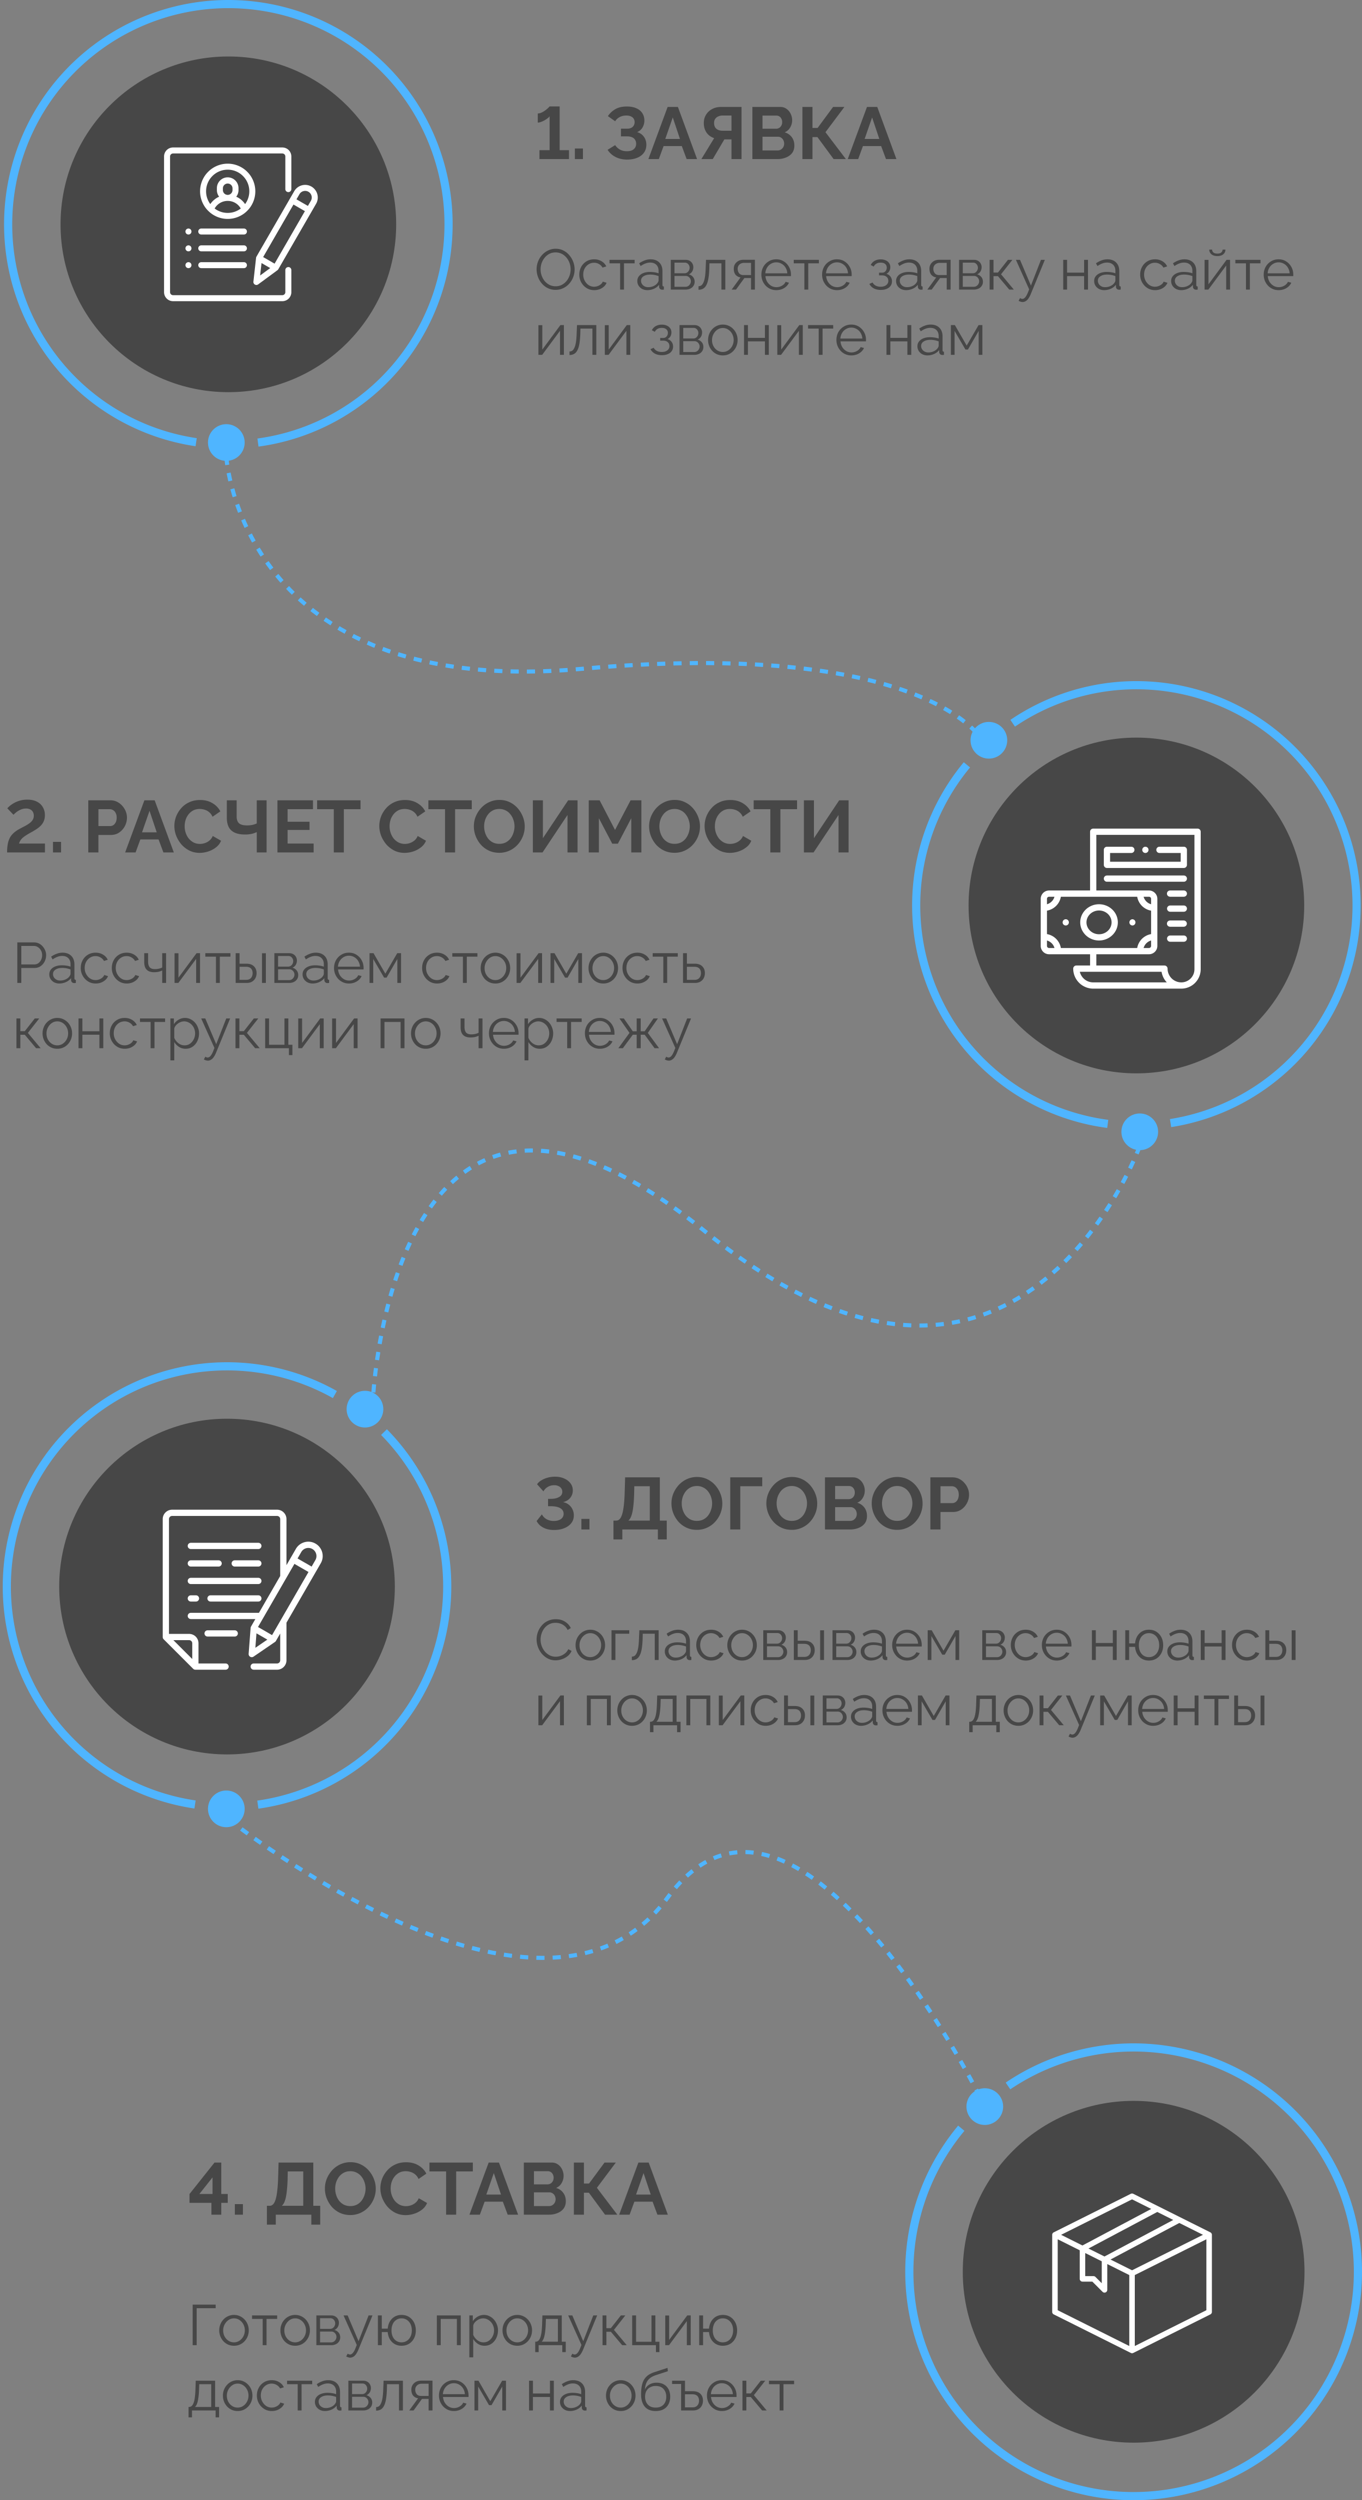 <svg width="334" height="613" fill="none" xmlns="http://www.w3.org/2000/svg"><rect width="100%" height="100%" fill="#808080" stroke="none"/><path d="M48.1 108.419a54 54 0 1115.162.09" stroke="#4FB5FF" stroke-width="2"/><circle cx="56" cy="55" r="41.154" fill="#474747"/><path d="M70.709 47.105c.406 0 .736-.33.736-.737v-8.006a2.211 2.211 0 00-2.209-2.208H42.44a2.21 2.21 0 00-2.208 2.208v33.276a2.21 2.21 0 002.208 2.208h26.797a2.21 2.21 0 002.209-2.208v-5.424a.736.736 0 10-1.473 0v5.424c0 .405-.33.736-.736.736H42.44a.737.737 0 01-.736-.736V38.362c0-.406.33-.736.736-.736h26.797c.406 0 .736.33.736.736v8.006c0 .407.33.736.737.736z" fill="#fff"/><path d="M55.838 40.129a6.78 6.78 0 00-6.773 6.773 6.755 6.755 0 002.205 4.996 6.746 6.746 0 004.568 1.777 6.747 6.747 0 004.647-1.85 6.754 6.754 0 002.126-4.923 6.78 6.78 0 00-6.773-6.773zm0 12.074a5.272 5.272 0 01-3.202-1.08 3.657 3.657 0 013.202-1.865c1.347 0 2.555.717 3.202 1.865-.89.677-2 1.08-3.202 1.08zm-1.178-5.596v-.478a1.179 1.179 0 012.356 0v.478a1.18 1.18 0 01-1.178 1.178 1.18 1.18 0 01-1.178-1.178zm5.444 3.437a5.108 5.108 0 00-2.17-1.818c.347-.448.554-1.01.554-1.619v-.478a2.653 2.653 0 00-2.65-2.65 2.653 2.653 0 00-2.65 2.65v.478c0 .61.207 1.17.553 1.619a5.108 5.108 0 00-2.169 1.818 5.271 5.271 0 01-1.035-3.142c0-2.923 2.378-5.3 5.301-5.3s5.3 2.377 5.3 5.3a5.271 5.271 0 01-1.035 3.142zm-.291 14.232H49.36a.736.736 0 100 1.472h10.454a.736.736 0 000-1.472zm0-4.123H49.36a.736.736 0 100 1.473h10.454a.736.736 0 000-1.473zm-13.077-3.907a.742.742 0 00-.521-.215.742.742 0 00-.521.215.742.742 0 00-.216.52c0 .194.079.384.216.521a.743.743 0 00.52.216.743.743 0 00.522-.216.742.742 0 00.216-.52.742.742 0 00-.216-.52zm0 4.123a.743.743 0 00-.521-.216.743.743 0 00-.521.216.742.742 0 00-.216.52c0 .194.079.384.216.521a.743.743 0 00.52.216.743.743 0 00.522-.216.742.742 0 00.216-.52.742.742 0 00-.216-.521zm0 4.123a.743.743 0 00-.521-.216.743.743 0 00-.521.216.742.742 0 00-.216.52c0 .194.079.384.216.52a.742.742 0 00.52.216.742.742 0 00.522-.215.742.742 0 00.216-.52.742.742 0 00-.216-.521zm13.077-8.462H49.36a.736.736 0 100 1.473h10.454a.736.736 0 000-1.472zm16.564-10.282a3.072 3.072 0 00-2.346-.31 3.072 3.072 0 00-1.878 1.442L62.89 62.926a.737.737 0 00-.094.286l-.652 5.842a.736.736 0 001.168.674l4.732-3.485a.734.734 0 00.201-.225l9.265-16.046a3.096 3.096 0 00-1.132-4.224zM63.793 67.545l.34-3.05 2.131 1.23-2.471 1.82zm3.545-2.9l-2.806-1.62 7.435-12.877 2.805 1.62-7.434 12.876zm8.896-15.41l-.726 1.257-2.805-1.62.725-1.256c.217-.375.566-.643.984-.755a1.608 1.608 0 011.229.162c.375.216.642.566.754.983.112.418.055.855-.161 1.23z" fill="#fff"/><path d="M139.53 36.822V39h-7.236v-2.178h2.484v-8.316c-.096.144-.258.306-.486.486a6.88 6.88 0 01-.756.504 5.624 5.624 0 01-.864.396 2.274 2.274 0 01-.792.162v-2.232c.324 0 .654-.084.99-.252.336-.168.648-.36.936-.576.288-.216.516-.414.684-.594l.288-.306h2.466v10.728h2.286zM140.975 39v-2.592h1.98V39h-1.98zm12.795.126c-1.044 0-1.98-.21-2.808-.63A4.899 4.899 0 01149 36.732l1.854-1.152c.3.456.69.822 1.17 1.098.48.264 1.044.396 1.692.396.768 0 1.338-.168 1.71-.504.384-.336.576-.78.576-1.332 0-.36-.084-.672-.252-.936a1.491 1.491 0 00-.72-.63c-.324-.156-.732-.234-1.224-.234h-1.53v-1.89h1.548c.384 0 .708-.066.972-.198.276-.144.48-.336.612-.576.144-.24.216-.516.216-.828 0-.324-.078-.606-.234-.846-.144-.24-.366-.426-.666-.558-.288-.144-.66-.216-1.116-.216-.648 0-1.206.132-1.674.396a2.742 2.742 0 00-1.08 1.008l-1.782-1.26a5.566 5.566 0 011.836-1.71c.756-.432 1.692-.648 2.808-.648.888 0 1.65.138 2.286.414.636.264 1.128.654 1.476 1.17.36.516.54 1.14.54 1.872 0 .588-.144 1.14-.432 1.656-.276.504-.72.894-1.332 1.17.72.216 1.272.6 1.656 1.152.396.552.594 1.194.594 1.926 0 .792-.21 1.464-.63 2.016-.408.54-.966.948-1.674 1.224s-1.518.414-2.43.414zm9.951-12.906h2.52L170.939 39h-2.556l-1.188-3.186h-4.464L161.561 39h-2.556l4.716-12.78zm3.024 7.848l-1.764-5.274-1.836 5.274h3.6zM171.999 39l3.132-5.13c-.792-.264-1.416-.72-1.872-1.368-.444-.66-.666-1.44-.666-2.34 0-.756.18-1.428.54-2.016.36-.6.858-1.068 1.494-1.404.636-.348 1.38-.522 2.232-.522h4.986V39h-2.466v-4.824h-1.746L174.789 39h-2.79zm5.148-6.948h2.232v-3.726h-2.196c-.372 0-.72.072-1.044.216a1.718 1.718 0 00-.756.612c-.18.264-.27.6-.27 1.008 0 .408.084.756.252 1.044.168.276.408.486.72.63.312.144.666.216 1.062.216zm17.654 3.654c0 .72-.186 1.326-.558 1.818-.372.48-.876.846-1.512 1.098a5.43 5.43 0 01-2.052.378h-6.174V26.22h6.84c.6 0 1.116.162 1.548.486.444.312.78.72 1.008 1.224a3.496 3.496 0 01-.108 3.294c-.312.552-.768.96-1.368 1.224.732.216 1.308.606 1.728 1.17.432.564.648 1.26.648 2.088zm-2.502-.468c0-.324-.066-.612-.198-.864a1.494 1.494 0 00-.54-.612 1.257 1.257 0 00-.756-.234h-3.816v3.366h3.69c.3 0 .57-.072.81-.216.252-.156.45-.36.594-.612a1.64 1.64 0 00.216-.828zm-5.31-6.894v3.222h3.312c.276 0 .528-.066.756-.198.228-.132.408-.318.54-.558.144-.24.216-.528.216-.864 0-.324-.066-.606-.198-.846a1.339 1.339 0 00-.504-.558 1.264 1.264 0 00-.702-.198h-3.42zM196.775 39V26.22h2.466v5.148h1.26l3.798-5.148h2.772l-4.644 6.192L207.431 39h-3.006l-3.96-5.382h-1.224V39h-2.466zm15.831-12.78h2.52L219.824 39h-2.556l-1.188-3.186h-4.464L210.446 39h-2.556l4.716-12.78zm3.024 7.848l-1.764-5.274-1.836 5.274h3.6zM136.25 71.07c-.7 0-1.335-.14-1.904-.42a4.612 4.612 0 01-1.47-1.134 5.46 5.46 0 01-.952-1.624 5.336 5.336 0 01-.336-1.862c0-.663.117-1.293.35-1.89.233-.607.56-1.143.98-1.61.429-.476.929-.85 1.498-1.12a4.128 4.128 0 011.848-.42c.7 0 1.335.145 1.904.434.569.29 1.055.677 1.456 1.162a5.46 5.46 0 01.952 1.624 5.265 5.265 0 01-.994 5.348c-.42.467-.915.835-1.484 1.106a4.246 4.246 0 01-1.848.406zm-3.682-5.04a4.7 4.7 0 00.266 1.568c.177.495.429.938.756 1.33.327.383.714.69 1.162.924a3.36 3.36 0 001.498.336 3.26 3.26 0 001.526-.35c.457-.243.845-.56 1.162-.952a4.3 4.3 0 00.742-1.344 4.672 4.672 0 00-.014-3.066 4.2 4.2 0 00-.77-1.33 3.591 3.591 0 00-1.162-.924 3.272 3.272 0 00-1.484-.336c-.56 0-1.069.117-1.526.35-.448.233-.835.55-1.162.952a4.52 4.52 0 00-.742 1.33 4.672 4.672 0 00-.252 1.512zm13.16 5.11a3.627 3.627 0 01-1.47-.294 3.811 3.811 0 01-1.162-.84 4.01 4.01 0 01-.77-1.218 3.978 3.978 0 01-.266-1.456c0-.69.154-1.32.462-1.89a3.53 3.53 0 011.288-1.358c.55-.336 1.185-.504 1.904-.504.681 0 1.283.159 1.806.476.522.308.91.728 1.162 1.26l-.924.294a2.165 2.165 0 00-.868-.868 2.352 2.352 0 00-1.218-.322c-.486 0-.929.126-1.33.378a2.782 2.782 0 00-.966 1.036c-.234.439-.35.938-.35 1.498 0 .55.121 1.05.364 1.498.242.448.564.807.966 1.078.401.261.844.392 1.33.392.317 0 .62-.056.91-.168a2.5 2.5 0 00.77-.448c.224-.196.373-.406.448-.63l.938.28c-.131.345-.35.658-.658.938a3.39 3.39 0 01-1.064.644 3.71 3.71 0 01-1.302.224zm6.339-.14v-6.44h-2.604v-.854h6.16v.854h-2.604V71h-.952zm4.223-2.1c0-.457.131-.85.392-1.176.261-.336.621-.593 1.078-.77.467-.187 1.003-.28 1.61-.28.355 0 .723.028 1.106.084.383.056.723.14 1.022.252v-.616c0-.616-.182-1.106-.546-1.47-.364-.364-.868-.546-1.512-.546-.392 0-.779.075-1.162.224-.373.14-.765.35-1.176.63l-.364-.672a5.93 5.93 0 011.4-.728 4.03 4.03 0 011.4-.252c.896 0 1.605.257 2.128.77.523.513.784 1.223.784 2.128v3.374c0 .13.028.229.084.294.056.056.145.089.266.098V71c-.103.01-.191.019-.266.028a.495.495 0 01-.168 0c-.233-.01-.411-.084-.532-.224a.743.743 0 01-.196-.448l-.014-.532c-.327.42-.751.747-1.274.98a4.02 4.02 0 01-1.596.336c-.467 0-.891-.098-1.274-.294a2.395 2.395 0 01-.882-.812 2.181 2.181 0 01-.308-1.134zm4.886.56c.103-.13.182-.257.238-.378a.786.786 0 00.084-.322v-1.064a5.792 5.792 0 00-2.016-.378c-.681 0-1.232.135-1.652.406-.42.27-.63.64-.63 1.106 0 .27.07.527.21.77.14.233.345.43.616.588.271.15.588.224.952.224a3.06 3.06 0 001.274-.266c.401-.177.709-.406.924-.686zm3.317 1.54v-7.294h3.64c.411 0 .756.089 1.036.266.28.168.49.387.63.658.149.27.224.56.224.868 0 .392-.093.747-.28 1.064a1.76 1.76 0 01-.812.7c.42.121.761.34 1.022.658.261.317.392.7.392 1.148 0 .392-.098.733-.294 1.022-.187.29-.448.513-.784.672a2.567 2.567 0 01-1.134.238h-3.64zm.91-.686h2.702c.243 0 .462-.06.658-.182a1.37 1.37 0 00.476-.504 1.302 1.302 0 00.014-1.302 1.332 1.332 0 00-.448-.49 1.155 1.155 0 00-.644-.182h-2.758v2.66zm0-3.318h2.478c.243 0 .457-.065.644-.196a1.418 1.418 0 00.588-1.148c0-.336-.112-.63-.336-.882a1.052 1.052 0 00-.84-.378h-2.534v2.604zm5.896 4.046v-.868c.252 0 .476-.065.672-.196.196-.14.369-.373.518-.7.159-.327.285-.775.378-1.344.094-.579.154-1.311.182-2.198l.084-2.03h4.732V71h-.952v-6.44h-2.94l-.028 1.26c-.037 1.008-.116 1.853-.238 2.534-.121.672-.294 1.204-.518 1.596-.214.392-.48.672-.798.84a2.297 2.297 0 01-1.092.252zm8.125-.042l2.17-2.982a1.917 1.917 0 01-1.204-.644c-.299-.364-.448-.859-.448-1.484 0-.42.098-.793.294-1.12.196-.327.471-.588.826-.784.364-.196.789-.294 1.274-.294h2.786V71h-.952v-2.828h-1.624L180.488 71h-1.064zm2.898-3.556h1.848v-2.996h-1.68c-.485 0-.873.14-1.162.42-.289.27-.434.616-.434 1.036 0 .43.117.793.35 1.092.243.299.602.448 1.078.448zm8.044 3.696a3.591 3.591 0 01-1.456-.294 3.712 3.712 0 01-1.162-.826 4.03 4.03 0 01-.77-1.218 4.037 4.037 0 01-.266-1.47c0-.681.154-1.307.462-1.876a3.633 3.633 0 011.302-1.358c.551-.345 1.176-.518 1.876-.518.719 0 1.344.173 1.876.518.541.345.966.803 1.274 1.372.308.56.462 1.176.462 1.848v.224a.684.684 0 01-.014.154h-6.244c.047.523.191.99.434 1.4.252.401.574.723.966.966.401.233.835.35 1.302.35a2.64 2.64 0 001.344-.364c.429-.243.728-.56.896-.952l.826.224a2.727 2.727 0 01-.686.938c-.308.28-.672.5-1.092.658-.411.15-.854.224-1.33.224zm-2.688-4.13h5.39a2.977 2.977 0 00-.434-1.4 2.591 2.591 0 00-.966-.938 2.498 2.498 0 00-1.302-.35 2.5 2.5 0 00-1.302.35 2.694 2.694 0 00-.966.952 3.05 3.05 0 00-.42 1.386zm9.575 3.99v-6.44h-2.604v-.854h6.16v.854h-2.604V71h-.952zm8.002.14a3.591 3.591 0 01-1.456-.294 3.7 3.7 0 01-1.162-.826 4.01 4.01 0 01-.77-1.218 4.016 4.016 0 01-.266-1.47c0-.681.154-1.307.462-1.876a3.633 3.633 0 011.302-1.358c.55-.345 1.176-.518 1.876-.518.718 0 1.344.173 1.876.518.541.345.966.803 1.274 1.372.308.56.462 1.176.462 1.848v.224a.684.684 0 01-.014.154h-6.244c.046.523.191.99.434 1.4.252.401.574.723.966.966.401.233.835.35 1.302.35a2.64 2.64 0 001.344-.364c.429-.243.728-.56.896-.952l.826.224a2.74 2.74 0 01-.686.938c-.308.28-.672.5-1.092.658-.411.15-.854.224-1.33.224zm-2.688-4.13h5.39a2.988 2.988 0 00-.434-1.4 2.591 2.591 0 00-.966-.938 2.498 2.498 0 00-1.302-.35 2.5 2.5 0 00-1.302.35 2.694 2.694 0 00-.966.952 3.05 3.05 0 00-.42 1.386zm13.437 4.074c-.672 0-1.246-.126-1.722-.378a2.675 2.675 0 01-1.092-1.092l.784-.35c.177.327.434.583.77.77.336.177.742.266 1.218.266.569 0 1.022-.13 1.358-.392a1.25 1.25 0 00.518-1.05c0-.401-.135-.723-.406-.966s-.644-.369-1.12-.378h-.742v-.658h.798a.988.988 0 00.56-.168c.168-.112.299-.261.392-.448.093-.187.14-.397.14-.63 0-.364-.131-.658-.392-.882-.252-.224-.625-.336-1.12-.336-.411 0-.756.084-1.036.252-.271.159-.49.397-.658.714l-.728-.392c.215-.43.532-.765.952-1.008.429-.243.929-.364 1.498-.364.467 0 .873.08 1.218.238.355.15.63.369.826.658.205.28.308.62.308 1.022 0 .345-.084.667-.252.966a1.64 1.64 0 01-.7.658c.429.13.761.36.994.686.243.327.364.71.364 1.148 0 .439-.117.817-.35 1.134-.233.317-.555.56-.966.728-.411.168-.882.252-1.414.252zm3.737-2.184c0-.457.131-.85.392-1.176.262-.336.621-.593 1.078-.77.467-.187 1.004-.28 1.61-.28.355 0 .724.028 1.106.084.383.056.724.14 1.022.252v-.616c0-.616-.182-1.106-.546-1.47-.364-.364-.868-.546-1.512-.546-.392 0-.779.075-1.162.224-.373.14-.765.35-1.176.63l-.364-.672a5.93 5.93 0 011.4-.728 4.034 4.034 0 011.4-.252c.896 0 1.606.257 2.128.77.523.513.784 1.223.784 2.128v3.374c0 .13.028.229.084.294.056.056.145.089.266.098V71a8.39 8.39 0 00-.266.028.496.496 0 01-.168 0c-.233-.01-.41-.084-.532-.224a.75.75 0 01-.196-.448l-.014-.532c-.326.42-.751.747-1.274.98a4.012 4.012 0 01-1.596.336c-.466 0-.891-.098-1.274-.294a2.395 2.395 0 01-.882-.812 2.181 2.181 0 01-.308-1.134zm4.886.56c.103-.13.182-.257.238-.378a.786.786 0 00.084-.322v-1.064a5.766 5.766 0 00-2.016-.378c-.681 0-1.232.135-1.652.406-.42.27-.63.64-.63 1.106 0 .27.07.527.21.77.14.233.346.43.616.588.271.15.588.224.952.224.458 0 .882-.089 1.274-.266.402-.177.71-.406.924-.686zm2.785 1.54l2.17-2.982a1.92 1.92 0 01-1.204-.644c-.298-.364-.448-.859-.448-1.484 0-.42.098-.793.294-1.12a2.16 2.16 0 01.826-.784c.364-.196.789-.294 1.274-.294h2.786V71h-.952v-2.828h-1.624L228.476 71h-1.064zm2.898-3.556h1.848v-2.996h-1.68c-.485 0-.872.14-1.162.42-.289.27-.434.616-.434 1.036 0 .43.117.793.35 1.092.243.299.602.448 1.078.448zM235.19 71v-7.294h3.64c.411 0 .756.089 1.036.266.28.168.49.387.63.658.15.27.224.56.224.868 0 .392-.093.747-.28 1.064a1.756 1.756 0 01-.812.7c.42.121.761.34 1.022.658.262.317.392.7.392 1.148 0 .392-.098.733-.294 1.022a1.84 1.84 0 01-.784.672 2.561 2.561 0 01-1.134.238h-3.64zm.91-.686h2.702c.243 0 .462-.06.658-.182a1.36 1.36 0 00.476-.504 1.302 1.302 0 00.014-1.302 1.332 1.332 0 00-.448-.49 1.153 1.153 0 00-.644-.182H236.1v2.66zm0-3.318h2.478c.243 0 .458-.065.644-.196a1.418 1.418 0 00.588-1.148c0-.336-.112-.63-.336-.882a1.049 1.049 0 00-.84-.378H236.1v2.604zM242.682 71v-7.294h.952v3.122h1.092l2.45-3.122h1.092l-2.786 3.542L248.618 71h-1.12l-2.772-3.29h-1.092V71h-.952zm8.086 3.052c-.159 0-.322-.028-.49-.084a2.415 2.415 0 01-.49-.21l.35-.672c.103.056.196.103.28.14a.782.782 0 00.294.056c.243 0 .471-.121.686-.364.215-.243.42-.597.616-1.064l.364-.91-3.248-7.238h1.008l2.674 6.314 2.464-6.314h.952l-3.472 8.442a5.458 5.458 0 01-.588 1.078c-.205.28-.425.485-.658.616a1.42 1.42 0 01-.742.21zM260.729 71v-7.294h.952v3.136h4.172v-3.136h.952V71h-.952v-3.304h-4.172V71h-.952zm7.588-2.1c0-.457.131-.85.392-1.176.262-.336.621-.593 1.078-.77.467-.187 1.004-.28 1.61-.28.355 0 .724.028 1.106.084.383.056.724.14 1.022.252v-.616c0-.616-.182-1.106-.546-1.47-.364-.364-.868-.546-1.512-.546-.392 0-.779.075-1.162.224-.373.14-.765.35-1.176.63l-.364-.672a5.93 5.93 0 011.4-.728 4.034 4.034 0 011.4-.252c.896 0 1.606.257 2.128.77.523.513.784 1.223.784 2.128v3.374c0 .13.028.229.084.294.056.056.145.089.266.098V71a8.39 8.39 0 00-.266.028.496.496 0 01-.168 0c-.233-.01-.41-.084-.532-.224a.75.75 0 01-.196-.448l-.014-.532c-.326.42-.751.747-1.274.98a4.012 4.012 0 01-1.596.336c-.466 0-.891-.098-1.274-.294a2.395 2.395 0 01-.882-.812 2.181 2.181 0 01-.308-1.134zm4.886.56c.103-.13.182-.257.238-.378a.786.786 0 00.084-.322v-1.064a5.766 5.766 0 00-2.016-.378c-.681 0-1.232.135-1.652.406-.42.27-.63.64-.63 1.106 0 .27.07.527.21.77.14.233.346.43.616.588.271.15.588.224.952.224.458 0 .882-.089 1.274-.266.402-.177.71-.406.924-.686zm10.064 1.68a3.627 3.627 0 01-1.47-.294 3.811 3.811 0 01-1.162-.84 4.01 4.01 0 01-.77-1.218 3.978 3.978 0 01-.266-1.456c0-.69.154-1.32.462-1.89a3.53 3.53 0 011.288-1.358c.55-.336 1.185-.504 1.904-.504.681 0 1.283.159 1.806.476.522.308.91.728 1.162 1.26l-.924.294a2.165 2.165 0 00-.868-.868 2.352 2.352 0 00-1.218-.322c-.486 0-.929.126-1.33.378a2.782 2.782 0 00-.966 1.036c-.234.439-.35.938-.35 1.498 0 .55.121 1.05.364 1.498.242.448.564.807.966 1.078.401.261.844.392 1.33.392.317 0 .62-.056.91-.168a2.5 2.5 0 00.77-.448c.224-.196.373-.406.448-.63l.938.28c-.131.345-.35.658-.658.938a3.39 3.39 0 01-1.064.644 3.71 3.71 0 01-1.302.224zm3.931-2.24c0-.457.131-.85.392-1.176.262-.336.621-.593 1.078-.77.467-.187 1.004-.28 1.61-.28.355 0 .724.028 1.106.084.383.056.724.14 1.022.252v-.616c0-.616-.182-1.106-.546-1.47-.364-.364-.868-.546-1.512-.546-.392 0-.779.075-1.162.224-.373.14-.765.35-1.176.63l-.364-.672a5.93 5.93 0 011.4-.728 4.034 4.034 0 011.4-.252c.896 0 1.606.257 2.128.77.523.513.784 1.223.784 2.128v3.374c0 .13.028.229.084.294.056.056.145.089.266.098V71a8.39 8.39 0 00-.266.028.496.496 0 01-.168 0c-.233-.01-.41-.084-.532-.224a.75.75 0 01-.196-.448l-.014-.532c-.326.42-.751.747-1.274.98a4.012 4.012 0 01-1.596.336c-.466 0-.891-.098-1.274-.294a2.395 2.395 0 01-.882-.812 2.181 2.181 0 01-.308-1.134zm4.886.56c.103-.13.182-.257.238-.378a.786.786 0 00.084-.322v-1.064a5.766 5.766 0 00-2.016-.378c-.681 0-1.232.135-1.652.406-.42.27-.63.64-.63 1.106 0 .27.07.527.21.77.14.233.346.43.616.588.271.15.588.224.952.224.458 0 .882-.089 1.274-.266.402-.177.71-.406.924-.686zm3.317 1.54v-7.28h.952v5.992l4.438-6.006h.854V71h-.952v-5.894L296.325 71h-.924zm3.136-8.218c-.634 0-1.124-.15-1.47-.448a1.436 1.436 0 01-.518-1.134h.7c0 .28.103.513.308.7.215.187.542.28.98.28.43 0 .742-.089.938-.266.206-.177.322-.415.35-.714h.686c0 .457-.172.835-.518 1.134-.345.299-.83.448-1.456.448zM305.548 71v-6.44h-2.604v-.854h6.16v.854H306.5V71h-.952zm8.002.14a3.591 3.591 0 01-1.456-.294 3.7 3.7 0 01-1.162-.826 4.01 4.01 0 01-.77-1.218 4.016 4.016 0 01-.266-1.47c0-.681.154-1.307.462-1.876a3.633 3.633 0 011.302-1.358c.55-.345 1.176-.518 1.876-.518.718 0 1.344.173 1.876.518.541.345.966.803 1.274 1.372.308.56.462 1.176.462 1.848v.224a.684.684 0 01-.014.154h-6.244c.046.523.191.99.434 1.4.252.401.574.723.966.966.401.233.835.35 1.302.35a2.64 2.64 0 001.344-.364c.429-.243.728-.56.896-.952l.826.224a2.74 2.74 0 01-.686.938c-.308.28-.672.5-1.092.658-.411.15-.854.224-1.33.224zm-2.688-4.13h5.39a2.988 2.988 0 00-.434-1.4 2.591 2.591 0 00-.966-.938 2.498 2.498 0 00-1.302-.35 2.5 2.5 0 00-1.302.35 2.694 2.694 0 00-.966.952 3.05 3.05 0 00-.42 1.386zM132.036 87v-7.28h.952v5.992l4.438-6.006h.854V87h-.952v-5.894L132.96 87h-.924zm7.627.042v-.868c.252 0 .476-.065.672-.196.196-.14.368-.373.518-.7.158-.327.284-.775.378-1.344.093-.579.154-1.311.182-2.198l.084-2.03h4.732V87h-.952v-6.44h-2.94l-.028 1.26c-.038 1.008-.117 1.853-.238 2.534-.122.672-.294 1.204-.518 1.596-.215.392-.481.672-.798.84a2.302 2.302 0 01-1.092.252zm8.656-.042v-7.28h.952v5.992l4.438-6.006h.854V87h-.952v-5.894L149.243 87h-.924zm14.009.084c-.672 0-1.246-.126-1.722-.378a2.675 2.675 0 01-1.092-1.092l.784-.35c.177.327.434.583.77.77.336.177.742.266 1.218.266.569 0 1.022-.13 1.358-.392a1.25 1.25 0 00.518-1.05c0-.401-.135-.723-.406-.966s-.644-.369-1.12-.378h-.742v-.658h.798a.988.988 0 00.56-.168c.168-.112.299-.261.392-.448.093-.187.14-.397.14-.63 0-.364-.131-.658-.392-.882-.252-.224-.625-.336-1.12-.336-.411 0-.756.084-1.036.252-.271.159-.49.397-.658.714l-.728-.392c.215-.43.532-.765.952-1.008.429-.243.929-.364 1.498-.364.467 0 .873.08 1.218.238.355.15.63.369.826.658.205.28.308.62.308 1.022 0 .345-.084.667-.252.966a1.64 1.64 0 01-.7.658c.429.13.761.36.994.686.243.327.364.71.364 1.148 0 .439-.117.817-.35 1.134-.233.317-.555.56-.966.728-.411.168-.882.252-1.414.252zM166.64 87v-7.294h3.64c.41 0 .756.089 1.036.266.28.168.49.387.63.658.149.27.224.56.224.868 0 .392-.094.747-.28 1.064a1.766 1.766 0 01-.812.7c.42.121.76.34 1.022.658.261.317.392.7.392 1.148 0 .392-.098.733-.294 1.022-.187.29-.448.513-.784.672a2.567 2.567 0 01-1.134.238h-3.64zm.91-.686h2.702c.242 0 .462-.06.658-.182a1.37 1.37 0 00.476-.504 1.302 1.302 0 00.014-1.302 1.34 1.34 0 00-.448-.49 1.158 1.158 0 00-.644-.182h-2.758v2.66zm0-3.318h2.478c.242 0 .457-.065.644-.196a1.34 1.34 0 00.434-.504 1.43 1.43 0 00.154-.644c0-.336-.112-.63-.336-.882a1.052 1.052 0 00-.84-.378h-2.534v2.604zm9.704 4.144a3.591 3.591 0 01-1.456-.294 3.745 3.745 0 01-1.148-.826 3.977 3.977 0 01-.742-1.204 3.94 3.94 0 01-.266-1.442c0-.523.088-1.008.266-1.456.177-.457.429-.859.756-1.204.326-.355.709-.63 1.148-.826a3.452 3.452 0 011.456-.308c.522 0 1.003.103 1.442.308a3.48 3.48 0 011.148.826c.326.345.578.747.756 1.204.177.448.266.933.266 1.456 0 .504-.089.985-.266 1.442-.178.448-.43.85-.756 1.204-.318.345-.7.62-1.148.826a3.53 3.53 0 01-1.456.294zm-2.646-3.752c0 .541.116 1.036.35 1.484.242.439.564.789.966 1.05.401.252.844.378 1.33.378.485 0 .928-.13 1.33-.392.401-.261.723-.616.966-1.064.242-.457.364-.952.364-1.484 0-.541-.122-1.036-.364-1.484a2.884 2.884 0 00-.966-1.064 2.39 2.39 0 00-1.33-.392c-.486 0-.929.135-1.33.406-.392.27-.71.63-.952 1.078a3.01 3.01 0 00-.364 1.484zm7.85 3.612v-7.294h.952v3.136h4.172v-3.136h.952V87h-.952v-3.304h-4.172V87h-.952zm8.162 0v-7.28h.952v5.992l4.438-6.006h.854V87h-.952v-5.894L191.544 87h-.924zm10.146 0v-6.44h-2.604v-.854h6.16v.854h-2.604V87h-.952zm8.002.14a3.595 3.595 0 01-1.456-.294 3.712 3.712 0 01-1.162-.826 4.049 4.049 0 01-.77-1.218 4.037 4.037 0 01-.266-1.47c0-.681.154-1.307.462-1.876a3.648 3.648 0 011.302-1.358c.551-.345 1.176-.518 1.876-.518.719 0 1.344.173 1.876.518.542.345.966.803 1.274 1.372.308.56.462 1.176.462 1.848v.224a.63.63 0 01-.014.154h-6.244c.047.523.192.99.434 1.4.252.401.574.723.966.966.402.233.836.35 1.302.35a2.64 2.64 0 001.344-.364c.43-.243.728-.56.896-.952l.826.224a2.727 2.727 0 01-.686.938c-.308.28-.672.5-1.092.658a3.86 3.86 0 01-1.33.224zm-2.688-4.13h5.39a2.977 2.977 0 00-.434-1.4 2.577 2.577 0 00-.966-.938 2.498 2.498 0 00-1.302-.35 2.5 2.5 0 00-1.302.35 2.694 2.694 0 00-.966.952 3.075 3.075 0 00-.42 1.386zM217.39 87v-7.294h.952v3.136h4.172v-3.136h.952V87h-.952v-3.304h-4.172V87h-.952zm7.588-2.1c0-.457.13-.85.392-1.176.261-.336.62-.593 1.078-.77.466-.187 1.003-.28 1.61-.28.354 0 .723.028 1.106.084.382.056.723.14 1.022.252v-.616c0-.616-.182-1.106-.546-1.47-.364-.364-.868-.546-1.512-.546-.392 0-.78.075-1.162.224-.374.14-.766.35-1.176.63l-.364-.672c.476-.327.942-.57 1.4-.728a4.03 4.03 0 011.4-.252c.896 0 1.605.257 2.128.77.522.513.784 1.223.784 2.128v3.374c0 .13.028.229.084.294.056.056.144.089.266.098V87c-.103.01-.192.019-.266.028a.495.495 0 01-.168 0c-.234-.01-.411-.084-.532-.224a.737.737 0 01-.196-.448l-.014-.532c-.327.42-.752.747-1.274.98a4.02 4.02 0 01-1.596.336 2.75 2.75 0 01-1.274-.294 2.38 2.38 0 01-.882-.812 2.172 2.172 0 01-.308-1.134zm4.886.56a1.95 1.95 0 00.238-.378.786.786 0 00.084-.322v-1.064a5.817 5.817 0 00-2.016-.378c-.682 0-1.232.135-1.652.406-.42.27-.63.64-.63 1.106 0 .27.07.527.21.77.14.233.345.43.616.588.27.15.588.224.952.224a3.06 3.06 0 001.274-.266c.401-.177.709-.406.924-.686zm3.317 1.54v-7.294h.98l2.898 5.026 2.912-5.026h.938V87h-.91v-5.866l-2.632 4.564h-.616l-2.66-4.564V87h-.91z" fill="#474747"/><path fill-rule="evenodd" clip-rule="evenodd" d="M248.9 178.155a52.996 52.996 0 0171.416 11.062 53.016 53.016 0 01-6.008 72.03 52.997 52.997 0 01-27.413 13.129l.311 1.975a54.994 54.994 0 0028.447-13.623 55.014 55.014 0 00-28.562-95.08 54.99 54.99 0 00-39.315 8.853l1.124 1.654zm26.468 98.763c-1.286-.077-2.57-.2-3.85-.368l.26-1.983a52.996 52.996 0 01-29.731-14.244 53.013 53.013 0 01-4.163-72.16l-1.54-1.277a55.012 55.012 0 0039.024 90.032z" fill="#4FB5FF"/><ellipse cx="278.674" cy="222.009" rx="41.154" ry="41.16" fill="#474747"/><path d="M293.677 203.159h-25.593a.767.767 0 00-.766.767v14.407H257.26a2.05 2.05 0 00-2.048 2.048v11.537a2.05 2.05 0 002.048 2.049h10.058v2.758h-3.371a.767.767 0 00-.766.767 4.909 4.909 0 004.903 4.904h21.608a4.756 4.756 0 004.751-4.751v-33.719a.767.767 0 00-.766-.767zm-11.396 18.548a2.66 2.66 0 01-1.84-1.841h1.325c.284 0 .515.231.515.515v1.326zm-3.409-1.841a4.194 4.194 0 003.409 3.41v5.748a4.194 4.194 0 00-3.409 3.41h-18.718a4.196 4.196 0 00-3.41-3.41v-5.749a4.193 4.193 0 003.41-3.409h18.718zm3.409 10.727v1.325a.516.516 0 01-.515.516h-1.325a2.66 2.66 0 011.84-1.841zm-25.021-10.727h1.325a2.663 2.663 0 01-1.841 1.841v-1.326c0-.284.232-.515.516-.515zm-.516 12.052v-1.325c.89.249 1.592.951 1.841 1.841h-1.325a.517.517 0 01-.516-.516zm11.34 8.946a3.378 3.378 0 01-3.283-2.606h20.047a4.898 4.898 0 001.286 2.606h-18.05zm24.826-3.219a3.222 3.222 0 01-3.218 3.219 3.375 3.375 0 01-3.371-3.372.767.767 0 00-.766-.767h-16.704v-2.758h12.915a2.05 2.05 0 002.048-2.049v-11.537a2.05 2.05 0 00-2.048-2.048h-12.915v-13.641h24.059v32.953z" fill="#fff"/><path d="M264.902 226.15c0 2.45 2.068 4.444 4.611 4.444 2.543 0 4.611-1.994 4.611-4.444 0-2.451-2.068-4.445-4.611-4.445-2.543 0-4.611 1.994-4.611 4.445zm4.611-2.912c1.698 0 3.079 1.306 3.079 2.912 0 1.605-1.381 2.912-3.079 2.912-1.698 0-3.079-1.307-3.079-2.912 0-1.606 1.381-2.912 3.079-2.912zm-8.161 2.145a.771.771 0 00-.542.225.773.773 0 00-.224.542c0 .201.082.399.224.541.143.143.34.225.542.225a.773.773 0 00.542-.225.772.772 0 00.224-.541c0-.202-.082-.4-.224-.542a.773.773 0 00-.542-.225zm16.374 1.533a.768.768 0 000-1.533.773.773 0 00-.542.225.773.773 0 00-.224.542c0 .201.082.399.224.541a.773.773 0 00.542.225zm-6.27-14.101h18.849a.766.766 0 00.766-.766v-3.678a.766.766 0 00-.766-.767h-5.976a.766.766 0 100 1.533h5.21v2.146h-17.317v-2.146h5.211a.766.766 0 000-1.533h-5.977a.766.766 0 00-.766.767v3.678c0 .423.343.766.766.766zm0 3.372h18.849a.766.766 0 000-1.532h-18.849a.766.766 0 000 1.532zm18.849 2.146h-3.371a.766.766 0 000 1.533h3.371a.766.766 0 000-1.533zm0 3.678h-3.371a.767.767 0 000 1.533h3.371a.766.766 0 000-1.533zm0 3.679h-3.371a.766.766 0 000 1.533h3.371a.767.767 0 000-1.533zm0 3.678h-3.371a.767.767 0 000 1.533h3.371a.766.766 0 000-1.533z" fill="#fff"/><path d="M280.881 209.137a.769.769 0 00.766-.766.77.77 0 00-.766-.767.77.77 0 00-.767.767.769.769 0 00.767.766z" fill="#fff"/><path d="M1.738 209c0-.732.048-1.374.144-1.926a5.75 5.75 0 01.45-1.494 4.3 4.3 0 01.828-1.17c.336-.336.75-.654 1.242-.954.42-.24.852-.474 1.296-.702.456-.228.876-.468 1.26-.72.396-.252.714-.54.954-.864.252-.324.378-.72.378-1.188 0-.36-.078-.666-.234-.918a1.457 1.457 0 00-.648-.612c-.276-.144-.612-.216-1.008-.216-.456 0-.882.084-1.278.252a4.447 4.447 0 00-1.044.594 6.39 6.39 0 00-.774.684l-1.512-1.584c.168-.192.396-.408.684-.648.3-.24.654-.474 1.062-.702.42-.228.894-.414 1.422-.558a6.626 6.626 0 011.746-.216c.936 0 1.722.168 2.358.504.636.324 1.116.774 1.44 1.35.336.564.504 1.218.504 1.962 0 .54-.09 1.02-.27 1.44a3.424 3.424 0 01-.702 1.08c-.3.312-.636.594-1.008.846-.372.24-.756.474-1.152.702-.624.336-1.128.63-1.512.882a6.68 6.68 0 00-.918.702 2.97 2.97 0 00-.504.648c-.108.204-.204.42-.288.648h6.372V209H1.738zm11.257 0v-2.592h1.98V209h-1.98zm8.655 0v-12.78h5.418c.588 0 1.128.12 1.62.36.492.24.918.564 1.278.972.372.408.66.864.864 1.368.204.504.306 1.02.306 1.548 0 .72-.168 1.404-.504 2.052a4.312 4.312 0 01-1.386 1.584c-.588.408-1.284.612-2.088.612h-3.024V209H21.65zm2.484-6.462h2.88c.3 0 .57-.084.81-.252.24-.168.432-.408.576-.72.144-.324.216-.69.216-1.098 0-.444-.084-.822-.252-1.134a1.64 1.64 0 00-.63-.702 1.543 1.543 0 00-.828-.234h-2.772v4.14zm11.274-6.318h2.52L42.626 209H40.07l-1.188-3.186h-4.464L33.248 209h-2.556l4.716-12.78zm3.024 7.848l-1.764-5.274-1.836 5.274h3.6zm4.33-1.548c0-.78.137-1.542.413-2.286a6.664 6.664 0 011.242-2.052 5.791 5.791 0 011.98-1.476c.78-.372 1.668-.558 2.664-.558 1.176 0 2.19.258 3.042.774.864.516 1.506 1.188 1.926 2.016l-1.908 1.314c-.216-.48-.498-.858-.846-1.134a2.968 2.968 0 00-1.116-.594 4.02 4.02 0 00-1.17-.18c-.624 0-1.17.126-1.638.378-.456.252-.84.582-1.152.99a4.35 4.35 0 00-.702 1.368 5.481 5.481 0 00-.216 1.512c0 .564.09 1.11.27 1.638.18.516.432.978.756 1.386a3.97 3.97 0 001.188.954c.468.228.978.342 1.53.342.396 0 .798-.066 1.206-.198a3.42 3.42 0 001.134-.63c.348-.288.618-.66.81-1.116l2.034 1.17a3.784 3.784 0 01-1.242 1.62c-.564.444-1.2.78-1.908 1.008a6.84 6.84 0 01-2.106.342c-.912 0-1.746-.186-2.502-.558a6.56 6.56 0 01-1.962-1.512 7.648 7.648 0 01-1.278-2.124c-.3-.792-.45-1.59-.45-2.394zM62.966 209v-4.986c-.132.06-.324.138-.576.234-.252.096-.57.18-.954.252a7.409 7.409 0 01-1.35.108c-1.488 0-2.604-.33-3.348-.99-.744-.66-1.116-1.716-1.116-3.168v-4.23h2.412v3.96c0 .756.192 1.314.576 1.674.396.348 1.068.522 2.016.522.42 0 .84-.042 1.26-.126.42-.096.78-.216 1.08-.36v-5.67h2.412V209h-2.412zm13.946-2.178V209h-8.874v-12.78h8.712v2.178h-6.228v3.078h5.382v2.016h-5.382v3.33h6.39zm11.495-8.424h-4.086V209h-2.466v-10.602H77.77v-2.178h10.638v2.178zm4.609 4.122c0-.78.138-1.542.414-2.286a6.664 6.664 0 011.242-2.052 5.791 5.791 0 011.98-1.476c.78-.372 1.668-.558 2.664-.558 1.176 0 2.19.258 3.042.774.864.516 1.506 1.188 1.926 2.016l-1.908 1.314c-.216-.48-.498-.858-.846-1.134a2.968 2.968 0 00-1.116-.594 4.02 4.02 0 00-1.17-.18c-.624 0-1.17.126-1.638.378-.456.252-.84.582-1.152.99a4.35 4.35 0 00-.702 1.368 5.481 5.481 0 00-.216 1.512c0 .564.09 1.11.27 1.638.18.516.432.978.756 1.386a3.97 3.97 0 001.188.954c.468.228.978.342 1.53.342.396 0 .798-.066 1.206-.198a3.42 3.42 0 001.134-.63c.348-.288.618-.66.81-1.116l2.034 1.17a3.784 3.784 0 01-1.242 1.62c-.564.444-1.2.78-1.908 1.008a6.84 6.84 0 01-2.106.342c-.912 0-1.746-.186-2.502-.558a6.56 6.56 0 01-1.962-1.512 7.648 7.648 0 01-1.278-2.124c-.3-.792-.45-1.59-.45-2.394zm22.672-4.122h-4.086V209h-2.466v-10.602h-4.086v-2.178h10.638v2.178zm6.742 10.692c-.936 0-1.788-.18-2.556-.54a6.209 6.209 0 01-1.962-1.458 7.136 7.136 0 01-1.26-2.088c-.3-.78-.45-1.578-.45-2.394 0-.852.156-1.662.468-2.43.324-.78.762-1.47 1.314-2.07a6.182 6.182 0 011.98-1.44 5.863 5.863 0 012.52-.54c.924 0 1.764.186 2.52.558a6.05 6.05 0 011.962 1.494c.54.624.96 1.32 1.26 2.088.3.768.45 1.56.45 2.376 0 .84-.156 1.65-.468 2.43a6.817 6.817 0 01-1.314 2.07 6.052 6.052 0 01-1.98 1.422 5.869 5.869 0 01-2.484.522zm-3.708-6.48c0 .552.084 1.086.252 1.602.168.516.408.978.72 1.386.324.396.714.714 1.17.954a3.57 3.57 0 001.584.342c.6 0 1.134-.12 1.602-.36a3.602 3.602 0 001.17-.99c.312-.42.546-.882.702-1.386a4.975 4.975 0 00.252-1.548c0-.552-.09-1.08-.27-1.584a4.181 4.181 0 00-.738-1.368 3.235 3.235 0 00-1.17-.954 3.273 3.273 0 00-1.548-.36c-.612 0-1.152.126-1.62.378-.456.24-.84.564-1.152.972a4.66 4.66 0 00-.72 1.368 5.206 5.206 0 00-.234 1.548zm11.949 6.39v-12.78h2.466v9.288l6.192-9.288h2.304V209h-2.466v-9.18l-6.12 9.18h-2.376zm24.131 0v-8.388l-3.276 6.246h-1.386l-3.276-6.246V209h-2.484v-12.78h2.664l3.78 7.272 3.816-7.272h2.646V209h-2.484zm10.606.09c-.936 0-1.788-.18-2.556-.54a6.209 6.209 0 01-1.962-1.458 7.136 7.136 0 01-1.26-2.088c-.3-.78-.45-1.578-.45-2.394 0-.852.156-1.662.468-2.43.324-.78.762-1.47 1.314-2.07a6.182 6.182 0 011.98-1.44 5.863 5.863 0 012.52-.54c.924 0 1.764.186 2.52.558a6.05 6.05 0 011.962 1.494c.54.624.96 1.32 1.26 2.088.3.768.45 1.56.45 2.376 0 .84-.156 1.65-.468 2.43a6.817 6.817 0 01-1.314 2.07 6.052 6.052 0 01-1.98 1.422 5.869 5.869 0 01-2.484.522zm-3.708-6.48c0 .552.084 1.086.252 1.602.168.516.408.978.72 1.386.324.396.714.714 1.17.954a3.57 3.57 0 001.584.342c.6 0 1.134-.12 1.602-.36a3.602 3.602 0 001.17-.99c.312-.42.546-.882.702-1.386a4.975 4.975 0 00.252-1.548c0-.552-.09-1.08-.27-1.584a4.181 4.181 0 00-.738-1.368 3.235 3.235 0 00-1.17-.954 3.273 3.273 0 00-1.548-.36c-.612 0-1.152.126-1.62.378-.456.24-.84.564-1.152.972a4.66 4.66 0 00-.72 1.368 5.206 5.206 0 00-.234 1.548zm11.086-.09c0-.78.138-1.542.414-2.286a6.664 6.664 0 011.242-2.052 5.791 5.791 0 011.98-1.476c.78-.372 1.668-.558 2.664-.558 1.176 0 2.19.258 3.042.774.864.516 1.506 1.188 1.926 2.016l-1.908 1.314c-.216-.48-.498-.858-.846-1.134a2.968 2.968 0 00-1.116-.594 4.02 4.02 0 00-1.17-.18c-.624 0-1.17.126-1.638.378-.456.252-.84.582-1.152.99a4.35 4.35 0 00-.702 1.368 5.481 5.481 0 00-.216 1.512c0 .564.09 1.11.27 1.638.18.516.432.978.756 1.386a3.97 3.97 0 001.188.954c.468.228.978.342 1.53.342.396 0 .798-.066 1.206-.198a3.42 3.42 0 001.134-.63c.348-.288.618-.66.81-1.116l2.034 1.17a3.784 3.784 0 01-1.242 1.62c-.564.444-1.2.78-1.908 1.008a6.84 6.84 0 01-2.106.342c-.912 0-1.746-.186-2.502-.558a6.56 6.56 0 01-1.962-1.512 7.648 7.648 0 01-1.278-2.124c-.3-.792-.45-1.59-.45-2.394zm22.671-4.122h-4.086V209h-2.466v-10.602h-4.086v-2.178h10.638v2.178zM197.135 209v-12.78h2.466v9.288l6.192-9.288h2.304V209h-2.466v-9.18l-6.12 9.18h-2.376zM4.246 241v-9.94h4.116c.43 0 .821.089 1.176.266.364.177.677.42.938.728.261.299.467.635.616 1.008.15.364.224.737.224 1.12 0 .541-.121 1.055-.364 1.54a3.002 3.002 0 01-.994 1.162c-.43.299-.933.448-1.512.448h-3.22V241h-.98zm.98-4.536h3.178c.392 0 .733-.107 1.022-.322.29-.215.513-.495.672-.84a2.65 2.65 0 00.238-1.12 2.34 2.34 0 00-.28-1.134 2.157 2.157 0 00-.742-.812 1.718 1.718 0 00-.994-.308H5.226v4.536zm6.863 2.436c0-.457.13-.849.392-1.176.261-.336.62-.593 1.078-.77.467-.187 1.003-.28 1.61-.28.355 0 .723.028 1.106.084.383.056.723.14 1.022.252v-.616c0-.616-.182-1.106-.546-1.47-.364-.364-.868-.546-1.512-.546-.392 0-.78.075-1.162.224-.373.14-.765.35-1.176.63l-.364-.672a5.923 5.923 0 011.4-.728 4.03 4.03 0 011.4-.252c.896 0 1.605.257 2.128.77.523.513.784 1.223.784 2.128v3.374c0 .131.028.229.084.294.056.056.145.089.266.098V241a8.057 8.057 0 00-.266.028.512.512 0 01-.168 0c-.233-.009-.41-.084-.532-.224a.742.742 0 01-.196-.448l-.014-.532c-.327.42-.751.747-1.274.98a4.017 4.017 0 01-1.596.336c-.467 0-.891-.098-1.274-.294a2.387 2.387 0 01-.882-.812 2.176 2.176 0 01-.308-1.134zm4.886.56a1.95 1.95 0 00.238-.378.786.786 0 00.084-.322v-1.064a5.794 5.794 0 00-2.016-.378c-.681 0-1.232.135-1.652.406-.42.271-.63.639-.63 1.106 0 .271.07.527.21.77.14.233.345.429.616.588.27.149.588.224.952.224a3.06 3.06 0 001.274-.266c.401-.177.71-.406.924-.686zm6.495 1.68a3.627 3.627 0 01-1.47-.294 3.805 3.805 0 01-1.162-.84 4.035 4.035 0 01-.77-1.218 3.99 3.99 0 01-.266-1.456c0-.691.154-1.321.462-1.89a3.534 3.534 0 011.288-1.358c.55-.336 1.185-.504 1.904-.504.681 0 1.283.159 1.806.476.523.308.91.728 1.162 1.26l-.924.294a2.16 2.16 0 00-.868-.868 2.35 2.35 0 00-1.218-.322 2.45 2.45 0 00-1.33.378 2.79 2.79 0 00-.966 1.036c-.233.439-.35.938-.35 1.498 0 .551.121 1.05.364 1.498.242.448.564.807.966 1.078a2.39 2.39 0 001.33.392 2.5 2.5 0 00.91-.168 2.49 2.49 0 00.77-.448c.224-.196.373-.406.448-.63l.938.28a2.43 2.43 0 01-.658.938 3.38 3.38 0 01-1.064.644 3.712 3.712 0 01-1.302.224zm7.615 0a3.627 3.627 0 01-1.47-.294 3.805 3.805 0 01-1.162-.84 4.037 4.037 0 01-.77-1.218 3.992 3.992 0 01-.266-1.456c0-.691.154-1.321.462-1.89a3.534 3.534 0 011.288-1.358c.55-.336 1.185-.504 1.904-.504.681 0 1.283.159 1.806.476.523.308.91.728 1.162 1.26l-.924.294a2.159 2.159 0 00-.868-.868 2.35 2.35 0 00-1.218-.322c-.485 0-.929.126-1.33.378a2.791 2.791 0 00-.966 1.036c-.233.439-.35.938-.35 1.498 0 .551.121 1.05.364 1.498a3 3 0 00.966 1.078 2.39 2.39 0 001.33.392c.317 0 .62-.056.91-.168.299-.112.555-.261.77-.448.224-.196.373-.406.448-.63l.938.28a2.43 2.43 0 01-.658.938 3.38 3.38 0 01-1.064.644 3.712 3.712 0 01-1.302.224zm8.692-.14v-3.052a4.68 4.68 0 01-.938.322 5.377 5.377 0 01-1.05.098c-.803 0-1.41-.205-1.82-.616-.402-.411-.602-1.041-.602-1.89v-2.156h.952v2.03c0 .653.13 1.129.392 1.428.27.299.7.448 1.288.448.326 0 .653-.037.98-.112.326-.075.592-.173.798-.294v-3.5h.952V241h-.952zm3.032 0v-7.28h.952v5.992l4.438-6.006h.854V241h-.952v-5.894L43.733 241h-.924zm10.147 0v-6.44h-2.604v-.854h6.16v.854h-2.604V241h-.952zm4.838 0v-7.294h.952v2.576h1.652c.83 0 1.456.215 1.876.644.43.42.644.975.644 1.666 0 .448-.093.854-.28 1.218a2.114 2.114 0 01-.826.868c-.355.215-.803.322-1.344.322h-2.674zm.952-.756h1.596c.383 0 .69-.075.924-.224a1.46 1.46 0 00.518-.602c.112-.252.168-.523.168-.812 0-.28-.051-.537-.154-.77a1.113 1.113 0 00-.504-.574c-.233-.149-.56-.224-.98-.224h-1.568v3.206zm5.502.756v-7.28h.952V241h-.952zm3.034 0v-7.294h3.64c.41 0 .756.089 1.036.266.28.168.49.387.63.658.15.271.224.56.224.868 0 .392-.093.747-.28 1.064a1.763 1.763 0 01-.812.7c.42.121.76.341 1.022.658.261.317.392.7.392 1.148 0 .392-.098.733-.294 1.022a1.85 1.85 0 01-.784.672 2.561 2.561 0 01-1.134.238h-3.64zm.91-.686h2.702c.243 0 .462-.061.658-.182.205-.131.364-.299.476-.504a1.302 1.302 0 00.014-1.302 1.335 1.335 0 00-.448-.49 1.158 1.158 0 00-.644-.182h-2.758v2.66zm0-3.318h2.478c.243 0 .457-.065.644-.196s.331-.299.434-.504a1.42 1.42 0 00.154-.644c0-.336-.112-.63-.336-.882a1.051 1.051 0 00-.84-.378h-2.534v2.604zM74.2 238.9c0-.457.13-.849.392-1.176.262-.336.62-.593 1.078-.77.467-.187 1.004-.28 1.61-.28.355 0 .724.028 1.106.084.383.056.724.14 1.022.252v-.616c0-.616-.182-1.106-.546-1.47-.364-.364-.868-.546-1.512-.546-.392 0-.78.075-1.162.224-.373.14-.765.35-1.176.63l-.364-.672a5.923 5.923 0 011.4-.728 4.03 4.03 0 011.4-.252c.896 0 1.606.257 2.128.77.523.513.784 1.223.784 2.128v3.374c0 .131.028.229.084.294.056.056.145.089.266.098V241a8.057 8.057 0 00-.266.028.512.512 0 01-.168 0c-.233-.009-.41-.084-.532-.224a.742.742 0 01-.196-.448l-.014-.532c-.326.42-.751.747-1.274.98a4.017 4.017 0 01-1.596.336c-.466 0-.891-.098-1.274-.294a2.387 2.387 0 01-.882-.812 2.176 2.176 0 01-.308-1.134zm4.886.56a1.95 1.95 0 00.238-.378.786.786 0 00.084-.322v-1.064a5.794 5.794 0 00-2.016-.378c-.681 0-1.232.135-1.652.406-.42.271-.63.639-.63 1.106 0 .271.07.527.21.77.14.233.346.429.616.588.27.149.588.224.952.224a3.06 3.06 0 001.274-.266c.402-.177.71-.406.924-.686zm6.481 1.68a3.592 3.592 0 01-1.456-.294 3.709 3.709 0 01-1.162-.826 4.037 4.037 0 01-.77-1.218 4.029 4.029 0 01-.266-1.47c0-.681.154-1.307.462-1.876a3.64 3.64 0 011.302-1.358c.55-.345 1.176-.518 1.876-.518.719 0 1.344.173 1.876.518.541.345.966.803 1.274 1.372.308.56.462 1.176.462 1.848v.224a.666.666 0 01-.014.154h-6.244c.047.523.192.989.434 1.4.252.401.574.723.966.966.401.233.835.35 1.302.35a2.64 2.64 0 001.344-.364c.43-.243.728-.56.896-.952l.826.224c-.15.345-.378.658-.686.938-.308.28-.672.499-1.092.658a3.87 3.87 0 01-1.33.224zm-2.688-4.13h5.39a2.98 2.98 0 00-.434-1.4 2.59 2.59 0 00-.966-.938 2.5 2.5 0 00-1.302-.35 2.5 2.5 0 00-1.302.35 2.692 2.692 0 00-.966.952 3.055 3.055 0 00-.42 1.386zM90.62 241v-7.294h.98l2.898 5.026 2.912-5.026h.938V241h-.91v-5.866l-2.632 4.564h-.616l-2.66-4.564V241h-.91zm16.563.14a3.627 3.627 0 01-1.47-.294 3.801 3.801 0 01-1.162-.84 4.017 4.017 0 01-.77-1.218 3.978 3.978 0 01-.266-1.456c0-.691.154-1.321.462-1.89a3.532 3.532 0 011.288-1.358c.55-.336 1.185-.504 1.904-.504.681 0 1.283.159 1.806.476.522.308.91.728 1.162 1.26l-.924.294a2.165 2.165 0 00-.868-.868 2.35 2.35 0 00-1.218-.322c-.486 0-.929.126-1.33.378a2.78 2.78 0 00-.966 1.036c-.234.439-.35.938-.35 1.498 0 .551.121 1.05.364 1.498.242.448.564.807.966 1.078.401.261.844.392 1.33.392.317 0 .62-.056.91-.168a2.5 2.5 0 00.77-.448c.224-.196.373-.406.448-.63l.938.28c-.131.345-.35.658-.658.938a3.39 3.39 0 01-1.064.644 3.717 3.717 0 01-1.302.224zm6.339-.14v-6.44h-2.604v-.854h6.16v.854h-2.604V241h-.952zm7.96.14a3.595 3.595 0 01-1.456-.294 3.77 3.77 0 01-1.148-.826 4.02 4.02 0 01-.742-1.204 3.96 3.96 0 01-.266-1.442c0-.523.089-1.008.266-1.456.178-.457.43-.859.756-1.204.327-.355.71-.63 1.148-.826a3.46 3.46 0 011.456-.308 3.36 3.36 0 011.442.308c.439.196.822.471 1.148.826.327.345.579.747.756 1.204.178.448.266.933.266 1.456 0 .504-.088.985-.266 1.442a3.85 3.85 0 01-.756 1.204c-.317.345-.7.621-1.148.826a3.527 3.527 0 01-1.456.294zm-2.646-3.752c0 .541.117 1.036.35 1.484.243.439.565.789.966 1.05.402.252.845.378 1.33.378.486 0 .929-.131 1.33-.392.402-.261.724-.616.966-1.064.243-.457.364-.952.364-1.484 0-.541-.121-1.036-.364-1.484a2.865 2.865 0 00-.966-1.064 2.387 2.387 0 00-1.33-.392c-.485 0-.928.135-1.33.406-.392.271-.709.63-.952 1.078a3.02 3.02 0 00-.364 1.484zm7.85 3.612v-7.28h.952v5.992l4.438-6.006h.854V241h-.952v-5.894L127.61 241h-.924zm8.313 0v-7.294h.98l2.898 5.026 2.912-5.026h.938V241h-.91v-5.866l-2.632 4.564h-.616l-2.66-4.564V241h-.91zm12.938.14a3.595 3.595 0 01-1.456-.294 3.77 3.77 0 01-1.148-.826 4.02 4.02 0 01-.742-1.204 3.96 3.96 0 01-.266-1.442c0-.523.089-1.008.266-1.456.178-.457.43-.859.756-1.204.327-.355.71-.63 1.148-.826a3.46 3.46 0 011.456-.308 3.36 3.36 0 011.442.308c.439.196.822.471 1.148.826.327.345.579.747.756 1.204.178.448.266.933.266 1.456 0 .504-.088.985-.266 1.442a3.85 3.85 0 01-.756 1.204c-.317.345-.7.621-1.148.826a3.527 3.527 0 01-1.456.294zm-2.646-3.752c0 .541.117 1.036.35 1.484.243.439.565.789.966 1.05.402.252.845.378 1.33.378.486 0 .929-.131 1.33-.392.402-.261.724-.616.966-1.064.243-.457.364-.952.364-1.484 0-.541-.121-1.036-.364-1.484a2.865 2.865 0 00-.966-1.064 2.387 2.387 0 00-1.33-.392c-.485 0-.928.135-1.33.406-.392.271-.709.63-.952 1.078a3.02 3.02 0 00-.364 1.484zm11.028 3.752a3.627 3.627 0 01-1.47-.294 3.813 3.813 0 01-1.162-.84 4.056 4.056 0 01-.77-1.218 3.999 3.999 0 01-.266-1.456c0-.691.154-1.321.462-1.89a3.539 3.539 0 011.288-1.358c.551-.336 1.186-.504 1.904-.504.682 0 1.284.159 1.806.476.523.308.91.728 1.162 1.26l-.924.294a2.152 2.152 0 00-.868-.868 2.35 2.35 0 00-1.218-.322c-.485 0-.928.126-1.33.378a2.796 2.796 0 00-.966 1.036c-.233.439-.35.938-.35 1.498a3.1 3.1 0 00.364 1.498c.243.448.565.807.966 1.078.402.261.845.392 1.33.392.318 0 .621-.056.91-.168.299-.112.556-.261.77-.448.224-.196.374-.406.448-.63l.938.28c-.13.345-.35.658-.658.938a3.368 3.368 0 01-1.064.644 3.71 3.71 0 01-1.302.224zm6.34-.14v-6.44h-2.604v-.854h6.16v.854h-2.604V241h-.952zm4.838 0v-7.294h.952v2.576h1.89c.831 0 1.456.215 1.876.644.429.42.644.975.644 1.666 0 .448-.093.854-.28 1.218a2.115 2.115 0 01-.826.868c-.355.215-.803.322-1.344.322h-2.912zm.952-.756h1.834c.383 0 .691-.075.924-.224.233-.159.406-.359.518-.602.112-.252.168-.523.168-.812 0-.28-.051-.537-.154-.77a1.11 1.11 0 00-.504-.574c-.233-.149-.56-.224-.98-.224h-1.806v3.206zM4.036 257v-7.294h.952v3.122H6.08l2.45-3.122h1.092l-2.786 3.542L9.972 257h-1.12l-2.772-3.29H4.988V257h-.952zm10.013.14a3.593 3.593 0 01-1.456-.294 3.758 3.758 0 01-1.148-.826 4.003 4.003 0 01-.742-1.204 3.953 3.953 0 01-.266-1.442c0-.523.088-1.008.266-1.456.177-.457.429-.859.756-1.204.326-.355.709-.63 1.148-.826a3.458 3.458 0 011.456-.308c.522 0 1.003.103 1.442.308.438.196.821.471 1.148.826.326.345.578.747.756 1.204.177.448.266.933.266 1.456 0 .504-.089.985-.266 1.442-.178.448-.43.849-.756 1.204-.318.345-.7.621-1.148.826a3.53 3.53 0 01-1.456.294zm-2.646-3.752c0 .541.116 1.036.35 1.484.242.439.564.789.966 1.05.401.252.844.378 1.33.378a2.39 2.39 0 001.33-.392c.401-.261.723-.616.966-1.064.242-.457.364-.952.364-1.484 0-.541-.122-1.036-.364-1.484a2.875 2.875 0 00-.966-1.064 2.39 2.39 0 00-1.33-.392c-.486 0-.929.135-1.33.406-.392.271-.71.63-.952 1.078a3.014 3.014 0 00-.364 1.484zm7.85 3.612v-7.294h.952v3.136h4.172v-3.136h.952V257h-.952v-3.304h-4.172V257h-.952zm11.34.14a3.627 3.627 0 01-1.47-.294 3.805 3.805 0 01-1.162-.84 4.037 4.037 0 01-.77-1.218 3.992 3.992 0 01-.266-1.456c0-.691.154-1.321.462-1.89a3.534 3.534 0 011.288-1.358c.55-.336 1.185-.504 1.904-.504.681 0 1.283.159 1.806.476.523.308.91.728 1.162 1.26l-.924.294a2.159 2.159 0 00-.868-.868 2.35 2.35 0 00-1.218-.322c-.485 0-.929.126-1.33.378a2.791 2.791 0 00-.966 1.036c-.233.439-.35.938-.35 1.498 0 .551.121 1.05.364 1.498a3 3 0 00.966 1.078 2.39 2.39 0 001.33.392c.317 0 .62-.056.91-.168.299-.112.555-.261.77-.448.224-.196.373-.406.448-.63l.938.28a2.43 2.43 0 01-.658.938 3.38 3.38 0 01-1.064.644 3.712 3.712 0 01-1.302.224zm6.34-.14v-6.44h-2.605v-.854h6.16v.854h-2.603V257h-.953zm8.575.14a2.93 2.93 0 01-1.638-.476 3.673 3.673 0 01-1.134-1.176v4.494h-.952v-10.276h.854v1.414c.29-.457.677-.826 1.162-1.106a2.988 2.988 0 011.554-.434c.504 0 .966.107 1.386.322.42.205.784.485 1.092.84.308.355.546.761.714 1.218.178.448.266.915.266 1.4 0 .681-.14 1.311-.42 1.89a3.44 3.44 0 01-1.148 1.372c-.494.345-1.073.518-1.736.518zm-.266-.84a2.37 2.37 0 001.078-.238 2.56 2.56 0 00.812-.672c.234-.28.411-.593.532-.938.122-.355.182-.719.182-1.092 0-.392-.07-.765-.21-1.12a2.764 2.764 0 00-.574-.938 2.922 2.922 0 00-.868-.644 2.398 2.398 0 00-1.064-.238c-.242 0-.494.047-.756.14a2.975 2.975 0 00-.756.406 2.653 2.653 0 00-.588.574 1.537 1.537 0 00-.294.686v2.24c.15.345.35.658.602.938.252.271.542.49.868.658.336.159.682.238 1.036.238zm5.735 3.752c-.159 0-.322-.028-.49-.084a2.457 2.457 0 01-.49-.21l.35-.672c.103.056.196.103.28.14a.79.79 0 00.294.056c.243 0 .471-.121.686-.364.215-.243.42-.597.616-1.064l.364-.91-3.248-7.238h1.008l2.674 6.314 2.464-6.314h.952l-3.472 8.442a5.419 5.419 0 01-.588 1.078c-.205.28-.425.485-.658.616-.233.14-.48.21-.742.21zM57.753 257v-7.294h.952v3.122h1.092l2.45-3.122h1.092l-2.786 3.542L63.689 257h-1.12l-2.772-3.29h-1.092V257h-.952zm13.097 1.694V257h-5.824v-7.294h.952v6.454h3.78v-6.454h.952v6.454h.994v2.534h-.854zM73.134 257v-7.28h.952v5.992l4.438-6.006h.854V257h-.952v-5.894L74.058 257h-.924zm8.312 0v-7.28h.952v5.992l4.438-6.006h.854V257h-.952v-5.894L82.37 257h-.924zm11.881 0v-7.294h5.866V257h-.952v-6.44h-3.962V257h-.952zm11.079.14a3.591 3.591 0 01-1.456-.294 3.757 3.757 0 01-1.148-.826 4 4 0 01-.742-1.204 3.96 3.96 0 01-.266-1.442c0-.523.089-1.008.266-1.456.177-.457.429-.859.756-1.204.327-.355.709-.63 1.148-.826a3.456 3.456 0 011.456-.308c.523 0 1.003.103 1.442.308.439.196.821.471 1.148.826.327.345.579.747.756 1.204.177.448.266.933.266 1.456 0 .504-.089.985-.266 1.442a3.85 3.85 0 01-.756 1.204c-.317.345-.7.621-1.148.826a3.53 3.53 0 01-1.456.294zm-2.646-3.752c0 .541.117 1.036.35 1.484.243.439.565.789.966 1.05.401.252.845.378 1.33.378a2.39 2.39 0 001.33-.392c.401-.261.723-.616.966-1.064.243-.457.364-.952.364-1.484 0-.541-.121-1.036-.364-1.484a2.881 2.881 0 00-.966-1.064 2.39 2.39 0 00-1.33-.392c-.485 0-.929.135-1.33.406-.392.271-.709.63-.952 1.078a3.01 3.01 0 00-.364 1.484zM117.365 257v-3.052a4.68 4.68 0 01-.938.322 5.382 5.382 0 01-1.05.098c-.803 0-1.41-.205-1.82-.616-.402-.411-.602-1.041-.602-1.89v-2.156h.952v2.03c0 .653.13 1.129.392 1.428.27.299.7.448 1.288.448.326 0 .653-.037.98-.112.326-.075.592-.173.798-.294v-3.5h.952V257h-.952zm6.196.14a3.595 3.595 0 01-1.456-.294 3.712 3.712 0 01-1.162-.826 4.056 4.056 0 01-.77-1.218 4.035 4.035 0 01-.266-1.47c0-.681.154-1.307.462-1.876a3.65 3.65 0 011.302-1.358c.551-.345 1.176-.518 1.876-.518.719 0 1.344.173 1.876.518.542.345.966.803 1.274 1.372.308.56.462 1.176.462 1.848v.224a.63.63 0 01-.014.154h-6.244c.047.523.192.989.434 1.4.252.401.574.723.966.966.402.233.836.35 1.302.35a2.64 2.64 0 001.344-.364c.43-.243.728-.56.896-.952l.826.224a2.73 2.73 0 01-.686.938c-.308.28-.672.499-1.092.658-.41.149-.854.224-1.33.224zm-2.688-4.13h5.39a2.976 2.976 0 00-.434-1.4 2.58 2.58 0 00-.966-.938 2.5 2.5 0 00-1.302-.35 2.5 2.5 0 00-1.302.35 2.692 2.692 0 00-.966.952 3.072 3.072 0 00-.42 1.386zm11.479 4.13a2.929 2.929 0 01-1.638-.476 3.673 3.673 0 01-1.134-1.176v4.494h-.952v-10.276h.854v1.414a3.307 3.307 0 011.162-1.106 2.986 2.986 0 011.554-.434c.504 0 .966.107 1.386.322.42.205.784.485 1.092.84.308.355.546.761.714 1.218.177.448.266.915.266 1.4 0 .681-.14 1.311-.42 1.89a3.44 3.44 0 01-1.148 1.372c-.495.345-1.073.518-1.736.518zm-.266-.84c.401 0 .761-.079 1.078-.238.317-.168.588-.392.812-.672.233-.28.411-.593.532-.938.121-.355.182-.719.182-1.092 0-.392-.07-.765-.21-1.12a2.769 2.769 0 00-.574-.938 2.917 2.917 0 00-.868-.644 2.398 2.398 0 00-1.064-.238c-.243 0-.495.047-.756.14a2.989 2.989 0 00-.756.406 2.653 2.653 0 00-.588.574 1.53 1.53 0 00-.294.686v2.24c.149.345.35.658.602.938.252.271.541.49.868.658.336.159.681.238 1.036.238zm7.003.7v-6.44h-2.604v-.854h6.16v.854h-2.604V257h-.952zm8.002.14a3.591 3.591 0 01-1.456-.294 3.7 3.7 0 01-1.162-.826 4.017 4.017 0 01-.77-1.218 4.014 4.014 0 01-.266-1.47c0-.681.154-1.307.462-1.876a3.635 3.635 0 011.302-1.358c.55-.345 1.176-.518 1.876-.518.718 0 1.344.173 1.876.518.541.345.966.803 1.274 1.372.308.56.462 1.176.462 1.848v.224a.684.684 0 01-.014.154h-6.244c.046.523.191.989.434 1.4.252.401.574.723.966.966.401.233.835.35 1.302.35a2.64 2.64 0 001.344-.364c.429-.243.728-.56.896-.952l.826.224c-.15.345-.378.658-.686.938-.308.28-.672.499-1.092.658a3.872 3.872 0 01-1.33.224zm-2.688-4.13h5.39c-.038-.532-.182-.999-.434-1.4a2.594 2.594 0 00-.966-.938 2.5 2.5 0 00-1.302-.35 2.5 2.5 0 00-1.302.35 2.692 2.692 0 00-.966.952 3.048 3.048 0 00-.42 1.386zm7.236 3.99l2.73-3.752-2.464-3.542h1.078l2.198 3.15h.952v-3.15h.98v3.15h.98l2.156-3.15h1.092l-2.478 3.542 2.758 3.752h-1.106l-2.422-3.304h-.98V257h-.98v-3.304h-.952L152.745 257h-1.106zm12.363 3.052c-.158 0-.322-.028-.49-.084a2.474 2.474 0 01-.49-.21l.35-.672c.103.056.196.103.28.14a.796.796 0 00.294.056c.243 0 .472-.121.686-.364.215-.243.42-.597.616-1.064l.364-.91-3.248-7.238h1.008l2.674 6.314 2.464-6.314h.952l-3.472 8.442a5.348 5.348 0 01-.588 1.078c-.205.28-.424.485-.658.616-.233.14-.48.21-.742.21z" fill="#474747"/><path fill-rule="evenodd" clip-rule="evenodd" d="M43.158 337.499a52.998 52.998 0 0138.472 5.292l.98-1.743a55 55 0 10-34.93 102.368l.29-1.979a52.999 52.999 0 01-4.811-103.938zm19.93 103.98l.28 1.98a55 55 0 0031.51-93.033l-1.425 1.403a52.996 52.996 0 011.958 72.241 53 53 0 01-32.323 17.409z" fill="#4FB5FF"/><circle cx="55.673" cy="389" fill="#474747" r="41.154"/><path d="M77.373 378.466a3.499 3.499 0 00-2.675-.352c-.91.243-1.67.826-2.14 1.642l-2.31 4.002v-11.306a2.301 2.301 0 00-2.3-2.298H42.203a2.301 2.301 0 00-2.298 2.298v28.925c0 .204.08.399.224.542l7.241 7.241a.764.764 0 00.542.224h7.407a.766.766 0 100-1.532h-6.641v-4.948a2.301 2.301 0 00-2.299-2.299h-4.942v-28.153c0-.422.344-.766.766-.766h25.745c.423 0 .767.344.767.766v13.96l-5.218 9.037a.78.78 0 00-.146-.014h-16.55a.766.766 0 100 1.532h15.82l-1.063 1.841a.765.765 0 00-.1.325l-.485 6.356a.767.767 0 001.197.691l5.262-3.598a.772.772 0 00.23-.249l1.053-1.822v6.575a.767.767 0 01-.767.766h-5.733a.766.766 0 100 1.532h5.733a2.301 2.301 0 002.3-2.298v-9.23l8.415-14.576a3.528 3.528 0 00-1.29-4.814zm-30.994 23.671c.423 0 .767.344.767.767v3.858l-4.625-4.625h3.858zm16.514-1.674l2.669 1.541-2.94 2.009.271-3.55zm3.826.44l-3.45-1.992 8.934-15.475 3.45 1.992-8.934 15.475zm10.617-18.389l-.916 1.586-3.451-1.992.916-1.586a1.994 1.994 0 012.721-.729 1.994 1.994 0 01.73 2.721z" fill="#fff"/><path d="M58.331 400.492a.766.766 0 00-.766-.767h-6.652a.766.766 0 000 1.533h6.652a.766.766 0 00.766-.766zm5.02-9.349H51.625a.766.766 0 100 1.532H63.35a.766.766 0 100-1.532zM46.8 388.385h16.551a.766.766 0 100-1.532h-16.55a.766.766 0 100 1.532zm16.551-10.117h-16.55a.766.766 0 000 1.533h16.55a.766.766 0 100-1.533zm0 4.292h-5.786a.766.766 0 000 1.533h5.786a.766.766 0 000-1.533zM46.8 384.093h6.807a.766.766 0 000-1.533h-6.806a.766.766 0 100 1.533zm0 8.582h1.257a.766.766 0 100-1.532H46.8a.766.766 0 100 1.532z" fill="#fff"/><path d="M135.896 375.126a6.541 6.541 0 01-1.872-.252 4.8 4.8 0 01-1.458-.756 3.85 3.85 0 01-.972-1.188l1.296-1.638c.12.264.312.522.576.774.264.252.594.456.99.612a3.66 3.66 0 001.35.234c.492 0 .918-.072 1.278-.216.36-.144.636-.342.828-.594.204-.264.306-.582.306-.954 0-.396-.126-.732-.378-1.008-.24-.276-.6-.486-1.08-.63-.48-.144-1.068-.216-1.764-.216h-.594v-1.8h.63c.864 0 1.554-.15 2.07-.45.528-.3.792-.726.792-1.278 0-.336-.09-.624-.27-.864a1.588 1.588 0 00-.72-.558c-.3-.132-.63-.198-.99-.198-.6 0-1.134.144-1.602.432a2.815 2.815 0 00-1.044 1.08l-1.566-1.746a3.271 3.271 0 011.08-.972 6.055 6.055 0 011.53-.648 6.786 6.786 0 011.782-.234c.852 0 1.608.15 2.268.45.66.288 1.176.684 1.548 1.188.372.504.558 1.08.558 1.728 0 .48-.102.918-.306 1.314a2.64 2.64 0 01-.828.99c-.36.264-.786.456-1.278.576.528.084.99.282 1.386.594.408.3.72.684.936 1.152.228.456.342.954.342 1.494 0 .756-.216 1.398-.648 1.926-.42.528-.996.936-1.728 1.224-.72.288-1.536.432-2.448.432zm6.677-.126v-2.592h1.98V375h-1.98zm7.863 2.448v-4.626h.684c.324 0 .606-.126.846-.378s.444-.654.612-1.206c.168-.552.3-1.266.396-2.142.108-.888.18-1.962.216-3.222l.108-3.654h8.514v10.602h1.692v4.626h-2.178V375h-8.712v2.448h-2.178zm3.654-4.626h5.256v-8.424h-3.798l-.036 1.8a34.802 34.802 0 01-.216 3.186c-.096.876-.24 1.596-.432 2.16-.18.564-.438.99-.774 1.278zm16.796 2.268c-.936 0-1.788-.18-2.556-.54a6.209 6.209 0 01-1.962-1.458 7.136 7.136 0 01-1.26-2.088c-.3-.78-.45-1.578-.45-2.394 0-.852.156-1.662.468-2.43.324-.78.762-1.47 1.314-2.07a6.182 6.182 0 011.98-1.44 5.863 5.863 0 012.52-.54c.924 0 1.764.186 2.52.558a6.05 6.05 0 011.962 1.494c.54.624.96 1.32 1.26 2.088.3.768.45 1.56.45 2.376 0 .84-.156 1.65-.468 2.43a6.817 6.817 0 01-1.314 2.07 6.052 6.052 0 01-1.98 1.422 5.869 5.869 0 01-2.484.522zm-3.708-6.48c0 .552.084 1.086.252 1.602.168.516.408.978.72 1.386.324.396.714.714 1.17.954a3.57 3.57 0 001.584.342c.6 0 1.134-.12 1.602-.36a3.602 3.602 0 001.17-.99c.312-.42.546-.882.702-1.386a4.975 4.975 0 00.252-1.548c0-.552-.09-1.08-.27-1.584a4.181 4.181 0 00-.738-1.368 3.235 3.235 0 00-1.17-.954 3.273 3.273 0 00-1.548-.36c-.612 0-1.152.126-1.62.378-.456.24-.84.564-1.152.972a4.66 4.66 0 00-.72 1.368 5.206 5.206 0 00-.234 1.548zm11.895 6.39v-12.78h7.848v2.178h-5.382V375h-2.466zm15.086.09c-.936 0-1.788-.18-2.556-.54a6.209 6.209 0 01-1.962-1.458 7.136 7.136 0 01-1.26-2.088c-.3-.78-.45-1.578-.45-2.394 0-.852.156-1.662.468-2.43.324-.78.762-1.47 1.314-2.07a6.182 6.182 0 011.98-1.44 5.863 5.863 0 012.52-.54c.924 0 1.764.186 2.52.558a6.05 6.05 0 011.962 1.494c.54.624.96 1.32 1.26 2.088.3.768.45 1.56.45 2.376 0 .84-.156 1.65-.468 2.43a6.817 6.817 0 01-1.314 2.07 6.052 6.052 0 01-1.98 1.422 5.869 5.869 0 01-2.484.522zm-3.708-6.48c0 .552.084 1.086.252 1.602.168.516.408.978.72 1.386.324.396.714.714 1.17.954a3.57 3.57 0 001.584.342c.6 0 1.134-.12 1.602-.36a3.602 3.602 0 001.17-.99c.312-.42.546-.882.702-1.386a4.975 4.975 0 00.252-1.548c0-.552-.09-1.08-.27-1.584a4.181 4.181 0 00-.738-1.368 3.235 3.235 0 00-1.17-.954 3.273 3.273 0 00-1.548-.36c-.612 0-1.152.126-1.62.378-.456.24-.84.564-1.152.972a4.66 4.66 0 00-.72 1.368 5.206 5.206 0 00-.234 1.548zm22.156 3.096c0 .72-.186 1.326-.558 1.818-.372.48-.876.846-1.512 1.098a5.43 5.43 0 01-2.052.378h-6.174v-12.78h6.84c.6 0 1.116.162 1.548.486.444.312.78.72 1.008 1.224a3.496 3.496 0 01-.108 3.294c-.312.552-.768.96-1.368 1.224.732.216 1.308.606 1.728 1.17.432.564.648 1.26.648 2.088zm-2.502-.468c0-.324-.066-.612-.198-.864a1.494 1.494 0 00-.54-.612 1.257 1.257 0 00-.756-.234h-3.816v3.366h3.69c.3 0 .57-.072.81-.216.252-.156.45-.36.594-.612a1.64 1.64 0 00.216-.828zm-5.31-6.894v3.222h3.312c.276 0 .528-.066.756-.198.228-.132.408-.318.54-.558.144-.24.216-.528.216-.864 0-.324-.066-.606-.198-.846a1.339 1.339 0 00-.504-.558 1.264 1.264 0 00-.702-.198h-3.42zm15.204 10.746c-.936 0-1.788-.18-2.556-.54a6.209 6.209 0 01-1.962-1.458 7.136 7.136 0 01-1.26-2.088c-.3-.78-.45-1.578-.45-2.394 0-.852.156-1.662.468-2.43.324-.78.762-1.47 1.314-2.07a6.182 6.182 0 011.98-1.44 5.863 5.863 0 012.52-.54c.924 0 1.764.186 2.52.558a6.05 6.05 0 011.962 1.494c.54.624.96 1.32 1.26 2.088.3.768.45 1.56.45 2.376 0 .84-.156 1.65-.468 2.43a6.817 6.817 0 01-1.314 2.07 6.052 6.052 0 01-1.98 1.422 5.869 5.869 0 01-2.484.522zm-3.708-6.48c0 .552.084 1.086.252 1.602.168.516.408.978.72 1.386.324.396.714.714 1.17.954a3.57 3.57 0 001.584.342c.6 0 1.134-.12 1.602-.36a3.602 3.602 0 001.17-.99c.312-.42.546-.882.702-1.386a4.975 4.975 0 00.252-1.548c0-.552-.09-1.08-.27-1.584a4.181 4.181 0 00-.738-1.368 3.235 3.235 0 00-1.17-.954 3.273 3.273 0 00-1.548-.36c-.612 0-1.152.126-1.62.378-.456.24-.84.564-1.152.972a4.66 4.66 0 00-.72 1.368 5.206 5.206 0 00-.234 1.548zM228.15 375v-12.78h5.418c.588 0 1.128.12 1.62.36.492.24.918.564 1.278.972.372.408.66.864.864 1.368.204.504.306 1.02.306 1.548 0 .72-.168 1.404-.504 2.052a4.312 4.312 0 01-1.386 1.584c-.588.408-1.284.612-2.088.612h-3.024V375h-2.484zm2.484-6.462h2.88c.3 0 .57-.084.81-.252.24-.168.432-.408.576-.72.144-.324.216-.69.216-1.098 0-.444-.084-.822-.252-1.134a1.64 1.64 0 00-.63-.702 1.543 1.543 0 00-.828-.234h-2.772v4.14zm-99.046 33.422c0-.607.103-1.199.308-1.778.215-.588.523-1.12.924-1.596a4.294 4.294 0 011.484-1.148c.588-.289 1.255-.434 2.002-.434.887 0 1.643.205 2.268.616.635.401 1.101.919 1.4 1.554l-.77.476c-.215-.439-.485-.784-.812-1.036a3.11 3.11 0 00-1.05-.56 3.696 3.696 0 00-1.092-.168c-.597 0-1.125.121-1.582.364a3.48 3.48 0 00-1.162.952 4.22 4.22 0 00-.7 1.33c-.159.485-.238.98-.238 1.484a4.51 4.51 0 001.064 2.926 4.02 4.02 0 001.176.924c.457.224.952.336 1.484.336a3.611 3.611 0 002.24-.798c.345-.271.621-.621.826-1.05l.812.42a3.139 3.139 0 01-.952 1.26 4.6 4.6 0 01-1.442.784 4.785 4.785 0 01-1.54.266 4.085 4.085 0 01-1.876-.434 5.06 5.06 0 01-1.484-1.176 5.601 5.601 0 01-.952-1.652 5.415 5.415 0 01-.336-1.862zm13.168 5.18a3.591 3.591 0 01-1.456-.294 3.745 3.745 0 01-1.148-.826 3.98 3.98 0 01-.742-1.204 3.938 3.938 0 01-.266-1.442c0-.523.088-1.008.266-1.456.177-.457.429-.859.756-1.204.326-.355.709-.63 1.148-.826a3.456 3.456 0 011.456-.308c.522 0 1.003.103 1.442.308.438.196.821.471 1.148.826.326.345.578.747.756 1.204.177.448.266.933.266 1.456 0 .504-.089.985-.266 1.442-.178.448-.43.849-.756 1.204-.318.345-.7.621-1.148.826a3.53 3.53 0 01-1.456.294zm-2.646-3.752c0 .541.116 1.036.35 1.484.242.439.564.789.966 1.05.401.252.844.378 1.33.378.485 0 .928-.131 1.33-.392.401-.261.723-.616.966-1.064.242-.457.364-.952.364-1.484 0-.541-.122-1.036-.364-1.484a2.881 2.881 0 00-.966-1.064 2.392 2.392 0 00-1.33-.392c-.486 0-.929.135-1.33.406-.392.271-.71.63-.952 1.078a3.01 3.01 0 00-.364 1.484zm7.85 3.612v-7.294h4.354v.854h-3.402V407h-.952zm4.988.042v-.868c.252 0 .476-.065.672-.196.196-.14.368-.373.518-.7.158-.327.284-.775.378-1.344.093-.579.154-1.311.182-2.198l.084-2.03h4.732V407h-.952v-6.44h-2.94l-.028 1.26c-.038 1.008-.117 1.853-.238 2.534-.122.672-.294 1.204-.518 1.596-.215.392-.481.672-.798.84a2.302 2.302 0 01-1.092.252zm8.082-2.142c0-.457.131-.849.392-1.176.262-.336.621-.593 1.078-.77.467-.187 1.004-.28 1.61-.28.355 0 .724.028 1.106.084.383.056.724.14 1.022.252v-.616c0-.616-.182-1.106-.546-1.47-.364-.364-.868-.546-1.512-.546-.392 0-.779.075-1.162.224-.373.14-.765.35-1.176.63l-.364-.672a5.93 5.93 0 011.4-.728 4.034 4.034 0 011.4-.252c.896 0 1.606.257 2.128.77.523.513.784 1.223.784 2.128v3.374c0 .131.028.229.084.294.056.056.145.089.266.098V407a8.39 8.39 0 00-.266.028.513.513 0 01-.168 0c-.233-.009-.41-.084-.532-.224a.748.748 0 01-.196-.448l-.014-.532c-.326.42-.751.747-1.274.98a4.012 4.012 0 01-1.596.336c-.466 0-.891-.098-1.274-.294a2.393 2.393 0 01-.882-.812 2.18 2.18 0 01-.308-1.134zm4.886.56c.103-.131.182-.257.238-.378a.786.786 0 00.084-.322v-1.064a5.766 5.766 0 00-2.016-.378c-.681 0-1.232.135-1.652.406-.42.271-.63.639-.63 1.106 0 .271.07.527.21.77.14.233.346.429.616.588.271.149.588.224.952.224.458 0 .882-.089 1.274-.266.402-.177.71-.406.924-.686zm6.495 1.68a3.627 3.627 0 01-1.47-.294 3.813 3.813 0 01-1.162-.84 4.056 4.056 0 01-.77-1.218 3.999 3.999 0 01-.266-1.456c0-.691.154-1.321.462-1.89a3.539 3.539 0 011.288-1.358c.551-.336 1.186-.504 1.904-.504.682 0 1.284.159 1.806.476.523.308.91.728 1.162 1.26l-.924.294a2.152 2.152 0 00-.868-.868 2.35 2.35 0 00-1.218-.322c-.485 0-.928.126-1.33.378a2.796 2.796 0 00-.966 1.036c-.233.439-.35.938-.35 1.498a3.1 3.1 0 00.364 1.498c.243.448.565.807.966 1.078.402.261.845.392 1.33.392.318 0 .621-.056.91-.168.299-.112.556-.261.77-.448.224-.196.374-.406.448-.63l.938.28c-.13.345-.35.658-.658.938a3.368 3.368 0 01-1.064.644 3.71 3.71 0 01-1.302.224zm7.56 0a3.591 3.591 0 01-1.456-.294 3.745 3.745 0 01-1.148-.826 3.98 3.98 0 01-.742-1.204 3.938 3.938 0 01-.266-1.442c0-.523.088-1.008.266-1.456.177-.457.429-.859.756-1.204.326-.355.709-.63 1.148-.826a3.456 3.456 0 011.456-.308c.522 0 1.003.103 1.442.308.438.196.821.471 1.148.826.326.345.578.747.756 1.204.177.448.266.933.266 1.456 0 .504-.089.985-.266 1.442-.178.448-.43.849-.756 1.204-.318.345-.7.621-1.148.826a3.53 3.53 0 01-1.456.294zm-2.646-3.752c0 .541.116 1.036.35 1.484.242.439.564.789.966 1.05.401.252.844.378 1.33.378.485 0 .928-.131 1.33-.392.401-.261.723-.616.966-1.064.242-.457.364-.952.364-1.484 0-.541-.122-1.036-.364-1.484a2.881 2.881 0 00-.966-1.064 2.392 2.392 0 00-1.33-.392c-.486 0-.929.135-1.33.406-.392.271-.71.63-.952 1.078a3.01 3.01 0 00-.364 1.484zm7.85 3.612v-7.294h3.64c.41 0 .756.089 1.036.266.28.168.49.387.63.658.149.271.224.56.224.868 0 .392-.094.747-.28 1.064a1.767 1.767 0 01-.812.7c.42.121.76.341 1.022.658.261.317.392.7.392 1.148 0 .392-.098.733-.294 1.022a1.852 1.852 0 01-.784.672 2.563 2.563 0 01-1.134.238h-3.64zm.91-.686h2.702c.242 0 .462-.061.658-.182.205-.131.364-.299.476-.504a1.302 1.302 0 00.014-1.302 1.34 1.34 0 00-.448-.49 1.16 1.16 0 00-.644-.182h-2.758v2.66zm0-3.318h2.478c.242 0 .457-.065.644-.196.186-.131.331-.299.434-.504a1.43 1.43 0 00.154-.644c0-.336-.112-.63-.336-.882a1.052 1.052 0 00-.84-.378h-2.534v2.604zm6.582 4.004v-7.294h.952v2.576h1.652c.831 0 1.456.215 1.876.644.429.42.644.975.644 1.666 0 .448-.093.854-.28 1.218a2.115 2.115 0 01-.826.868c-.355.215-.803.322-1.344.322h-2.674zm.952-.756h1.596c.383 0 .691-.075.924-.224.233-.159.406-.359.518-.602.112-.252.168-.523.168-.812 0-.28-.051-.537-.154-.77a1.11 1.11 0 00-.504-.574c-.233-.149-.56-.224-.98-.224h-1.568v3.206zm5.502.756v-7.28h.952V407h-.952zm3.034 0v-7.294h3.64c.411 0 .756.089 1.036.266.28.168.49.387.63.658.149.271.224.56.224.868 0 .392-.093.747-.28 1.064a1.763 1.763 0 01-.812.7c.42.121.761.341 1.022.658s.392.7.392 1.148c0 .392-.098.733-.294 1.022a1.852 1.852 0 01-.784.672 2.563 2.563 0 01-1.134.238h-3.64zm.91-.686h2.702c.243 0 .462-.061.658-.182.205-.131.364-.299.476-.504a1.302 1.302 0 00.014-1.302 1.332 1.332 0 00-.448-.49 1.158 1.158 0 00-.644-.182h-2.758v2.66zm0-3.318h2.478c.243 0 .457-.065.644-.196s.331-.299.434-.504c.103-.205.154-.42.154-.644 0-.336-.112-.63-.336-.882a1.052 1.052 0 00-.84-.378h-2.534v2.604zm6.008 1.904c0-.457.131-.849.392-1.176.262-.336.621-.593 1.078-.77.467-.187 1.004-.28 1.61-.28.355 0 .724.028 1.106.084.383.056.724.14 1.022.252v-.616c0-.616-.182-1.106-.546-1.47-.364-.364-.868-.546-1.512-.546-.392 0-.779.075-1.162.224-.373.14-.765.35-1.176.63l-.364-.672a5.93 5.93 0 011.4-.728 4.034 4.034 0 011.4-.252c.896 0 1.606.257 2.128.77.523.513.784 1.223.784 2.128v3.374c0 .131.028.229.084.294.056.056.145.089.266.098V407a8.39 8.39 0 00-.266.028.513.513 0 01-.168 0c-.233-.009-.41-.084-.532-.224a.748.748 0 01-.196-.448l-.014-.532c-.326.42-.751.747-1.274.98a4.012 4.012 0 01-1.596.336c-.466 0-.891-.098-1.274-.294a2.393 2.393 0 01-.882-.812 2.18 2.18 0 01-.308-1.134zm4.886.56c.103-.131.182-.257.238-.378a.786.786 0 00.084-.322v-1.064a5.766 5.766 0 00-2.016-.378c-.681 0-1.232.135-1.652.406-.42.271-.63.639-.63 1.106 0 .271.07.527.21.77.14.233.346.429.616.588.271.149.588.224.952.224.458 0 .882-.089 1.274-.266.402-.177.71-.406.924-.686zm6.481 1.68a3.595 3.595 0 01-1.456-.294 3.712 3.712 0 01-1.162-.826 4.056 4.056 0 01-.77-1.218 4.035 4.035 0 01-.266-1.47c0-.681.154-1.307.462-1.876a3.65 3.65 0 011.302-1.358c.551-.345 1.176-.518 1.876-.518.719 0 1.344.173 1.876.518.542.345.966.803 1.274 1.372.308.56.462 1.176.462 1.848v.224a.63.63 0 01-.014.154h-6.244c.047.523.192.989.434 1.4.252.401.574.723.966.966.402.233.836.35 1.302.35a2.64 2.64 0 001.344-.364c.43-.243.728-.56.896-.952l.826.224a2.73 2.73 0 01-.686.938c-.308.28-.672.499-1.092.658-.41.149-.854.224-1.33.224zm-2.688-4.13h5.39a2.976 2.976 0 00-.434-1.4 2.58 2.58 0 00-.966-.938 2.5 2.5 0 00-1.302-.35 2.5 2.5 0 00-1.302.35 2.692 2.692 0 00-.966.952 3.072 3.072 0 00-.42 1.386zm7.741 3.99v-7.294h.98l2.898 5.026 2.912-5.026h.938V407h-.91v-5.866l-2.632 4.564h-.616l-2.66-4.564V407h-.91zm13.385 0v-7.294h3.64c.41 0 .756.089 1.036.266.28.168.49.387.63.658.149.271.224.56.224.868 0 .392-.094.747-.28 1.064a1.767 1.767 0 01-.812.7c.42.121.76.341 1.022.658.261.317.392.7.392 1.148 0 .392-.098.733-.294 1.022a1.852 1.852 0 01-.784.672 2.563 2.563 0 01-1.134.238h-3.64zm.91-.686h2.702c.242 0 .462-.061.658-.182.205-.131.364-.299.476-.504a1.302 1.302 0 00.014-1.302 1.34 1.34 0 00-.448-.49 1.16 1.16 0 00-.644-.182h-2.758v2.66zm0-3.318h2.478c.242 0 .457-.065.644-.196.186-.131.331-.299.434-.504a1.43 1.43 0 00.154-.644c0-.336-.112-.63-.336-.882a1.052 1.052 0 00-.84-.378h-2.534v2.604zm9.76 4.144a3.627 3.627 0 01-1.47-.294 3.801 3.801 0 01-1.162-.84 4.037 4.037 0 01-.77-1.218 3.999 3.999 0 01-.266-1.456c0-.691.154-1.321.462-1.89a3.532 3.532 0 011.288-1.358c.551-.336 1.185-.504 1.904-.504.681 0 1.283.159 1.806.476.523.308.91.728 1.162 1.26l-.924.294a2.159 2.159 0 00-.868-.868 2.35 2.35 0 00-1.218-.322c-.485 0-.929.126-1.33.378a2.796 2.796 0 00-.966 1.036c-.233.439-.35.938-.35 1.498 0 .551.121 1.05.364 1.498.243.448.565.807.966 1.078a2.39 2.39 0 001.33.392c.317 0 .621-.056.91-.168.299-.112.555-.261.77-.448.224-.196.373-.406.448-.63l.938.28c-.131.345-.35.658-.658.938a3.38 3.38 0 01-1.064.644 3.71 3.71 0 01-1.302.224zm7.601 0a3.595 3.595 0 01-1.456-.294 3.712 3.712 0 01-1.162-.826 4.056 4.056 0 01-.77-1.218 4.035 4.035 0 01-.266-1.47c0-.681.154-1.307.462-1.876a3.65 3.65 0 011.302-1.358c.551-.345 1.176-.518 1.876-.518.719 0 1.344.173 1.876.518.542.345.966.803 1.274 1.372.308.56.462 1.176.462 1.848v.224a.63.63 0 01-.014.154h-6.244c.047.523.192.989.434 1.4.252.401.574.723.966.966.402.233.836.35 1.302.35a2.64 2.64 0 001.344-.364c.43-.243.728-.56.896-.952l.826.224a2.73 2.73 0 01-.686.938c-.308.28-.672.499-1.092.658-.41.149-.854.224-1.33.224zm-2.688-4.13h5.39a2.976 2.976 0 00-.434-1.4 2.58 2.58 0 00-.966-.938 2.5 2.5 0 00-1.302-.35 2.5 2.5 0 00-1.302.35 2.692 2.692 0 00-.966.952 3.072 3.072 0 00-.42 1.386zM267.77 407v-7.294h.952v3.136h4.172v-3.136h.952V407h-.952v-3.304h-4.172V407h-.952zm13.958.14c-.634 0-1.199-.145-1.694-.434a3.345 3.345 0 01-1.176-1.19 4.098 4.098 0 01-.504-1.736h-1.456V407h-.952v-7.294h.952v3.234h1.456c.056-.672.234-1.26.532-1.764a3.234 3.234 0 011.176-1.176c.495-.28 1.05-.42 1.666-.42.719 0 1.34.168 1.862.504.523.336.929.789 1.218 1.358.29.569.434 1.213.434 1.932 0 .737-.149 1.391-.448 1.96-.289.56-.7 1.003-1.232 1.33-.522.317-1.134.476-1.834.476zm0-.84c.504 0 .948-.126 1.33-.378.383-.252.677-.597.882-1.036.215-.439.322-.943.322-1.512 0-.607-.112-1.129-.336-1.568a2.45 2.45 0 00-.896-1.022 2.373 2.373 0 00-1.302-.364c-.476 0-.9.126-1.274.378a2.392 2.392 0 00-.868 1.036c-.205.439-.308.952-.308 1.54 0 .588.103 1.106.308 1.554.215.439.509.779.882 1.022.374.233.794.35 1.26.35zm4.527-1.4c0-.457.131-.849.392-1.176.261-.336.621-.593 1.078-.77.467-.187 1.003-.28 1.61-.28.355 0 .723.028 1.106.084.383.056.723.14 1.022.252v-.616c0-.616-.182-1.106-.546-1.47-.364-.364-.868-.546-1.512-.546-.392 0-.779.075-1.162.224-.373.14-.765.35-1.176.63l-.364-.672a5.93 5.93 0 011.4-.728 4.03 4.03 0 011.4-.252c.896 0 1.605.257 2.128.77.523.513.784 1.223.784 2.128v3.374c0 .131.028.229.084.294.056.056.145.089.266.098V407a8.086 8.086 0 00-.266.028.511.511 0 01-.168 0c-.233-.009-.411-.084-.532-.224a.743.743 0 01-.196-.448l-.014-.532c-.327.42-.751.747-1.274.98a4.02 4.02 0 01-1.596.336c-.467 0-.891-.098-1.274-.294a2.393 2.393 0 01-.882-.812 2.18 2.18 0 01-.308-1.134zm4.886.56c.103-.131.182-.257.238-.378a.786.786 0 00.084-.322v-1.064a5.792 5.792 0 00-2.016-.378c-.681 0-1.232.135-1.652.406-.42.271-.63.639-.63 1.106 0 .271.07.527.21.77.14.233.345.429.616.588.271.149.588.224.952.224a3.06 3.06 0 001.274-.266c.401-.177.709-.406.924-.686zm3.317 1.54v-7.294h.952v3.136h4.172v-3.136h.952V407h-.952v-3.304h-4.172V407h-.952zm11.34.14a3.627 3.627 0 01-1.47-.294 3.801 3.801 0 01-1.162-.84 4.037 4.037 0 01-.77-1.218 3.999 3.999 0 01-.266-1.456c0-.691.154-1.321.462-1.89a3.532 3.532 0 011.288-1.358c.551-.336 1.185-.504 1.904-.504.681 0 1.283.159 1.806.476.523.308.91.728 1.162 1.26l-.924.294a2.159 2.159 0 00-.868-.868 2.35 2.35 0 00-1.218-.322c-.485 0-.929.126-1.33.378a2.796 2.796 0 00-.966 1.036c-.233.439-.35.938-.35 1.498 0 .551.121 1.05.364 1.498.243.448.565.807.966 1.078a2.39 2.39 0 001.33.392c.317 0 .621-.056.91-.168.299-.112.555-.261.77-.448.224-.196.373-.406.448-.63l.938.28c-.131.345-.35.658-.658.938a3.38 3.38 0 01-1.064.644 3.71 3.71 0 01-1.302.224zm4.506-.14v-7.294h.952v2.576h1.652c.83 0 1.456.215 1.876.644.429.42.644.975.644 1.666 0 .448-.094.854-.28 1.218a2.115 2.115 0 01-.826.868c-.355.215-.803.322-1.344.322h-2.674zm.952-.756h1.596c.382 0 .69-.075.924-.224.233-.159.406-.359.518-.602.112-.252.168-.523.168-.812a1.9 1.9 0 00-.154-.77 1.119 1.119 0 00-.504-.574c-.234-.149-.56-.224-.98-.224h-1.568v3.206zm5.502.756v-7.28h.952V407h-.952zm-184.722 16v-7.28h.952v5.992l4.438-6.006h.854V423h-.952v-5.894L132.96 423h-.924zm11.881 0v-7.294h5.866V423h-.952v-6.44h-3.962V423h-.952zm11.079.14a3.591 3.591 0 01-1.456-.294 3.757 3.757 0 01-1.148-.826 4 4 0 01-.742-1.204 3.96 3.96 0 01-.266-1.442c0-.523.089-1.008.266-1.456.177-.457.429-.859.756-1.204.327-.355.709-.63 1.148-.826a3.456 3.456 0 011.456-.308c.523 0 1.003.103 1.442.308.439.196.821.471 1.148.826.327.345.579.747.756 1.204.177.448.266.933.266 1.456 0 .504-.089.985-.266 1.442a3.85 3.85 0 01-.756 1.204c-.317.345-.7.621-1.148.826a3.53 3.53 0 01-1.456.294zm-2.646-3.752c0 .541.117 1.036.35 1.484.243.439.565.789.966 1.05.401.252.845.378 1.33.378a2.39 2.39 0 001.33-.392c.401-.261.723-.616.966-1.064.243-.457.364-.952.364-1.484 0-.541-.121-1.036-.364-1.484a2.881 2.881 0 00-.966-1.064 2.39 2.39 0 00-1.33-.392c-.485 0-.929.135-1.33.406-.392.271-.709.63-.952 1.078a3.01 3.01 0 00-.364 1.484zm7.052 5.306v-2.548h.126a.965.965 0 00.588-.196c.177-.131.336-.359.476-.686.14-.327.252-.775.336-1.344.084-.579.14-1.307.168-2.184l.07-2.03h4.746v6.44h.98v2.548h-.854V423h-5.796v1.694h-.84zm1.568-2.548h3.99v-5.586h-2.94l-.042 1.26a18.045 18.045 0 01-.182 2.184c-.084.579-.196 1.041-.336 1.386-.131.336-.294.588-.49.756zm7.351.854v-7.294h5.866V423h-.952v-6.44h-3.962V423h-.952zm7.957 0v-7.28h.952v5.992l4.438-6.006h.854V423h-.952v-5.894L177.202 423h-.924zm11.491.14a3.627 3.627 0 01-1.47-.294 3.801 3.801 0 01-1.162-.84 4.017 4.017 0 01-.77-1.218 3.978 3.978 0 01-.266-1.456c0-.691.154-1.321.462-1.89a3.532 3.532 0 011.288-1.358c.55-.336 1.185-.504 1.904-.504.681 0 1.283.159 1.806.476.522.308.91.728 1.162 1.26l-.924.294a2.165 2.165 0 00-.868-.868 2.35 2.35 0 00-1.218-.322c-.486 0-.929.126-1.33.378a2.78 2.78 0 00-.966 1.036c-.234.439-.35.938-.35 1.498 0 .551.121 1.05.364 1.498.242.448.564.807.966 1.078.401.261.844.392 1.33.392.317 0 .62-.056.91-.168a2.5 2.5 0 00.77-.448c.224-.196.373-.406.448-.63l.938.28c-.131.345-.35.658-.658.938a3.39 3.39 0 01-1.064.644 3.717 3.717 0 01-1.302.224zm4.505-.14v-7.294h.952v2.576h1.652c.831 0 1.456.215 1.876.644.43.42.644.975.644 1.666 0 .448-.093.854-.28 1.218a2.11 2.11 0 01-.826.868c-.354.215-.802.322-1.344.322h-2.674zm.952-.756h1.596c.383 0 .691-.075.924-.224.234-.159.406-.359.518-.602.112-.252.168-.523.168-.812 0-.28-.051-.537-.154-.77a1.11 1.11 0 00-.504-.574c-.233-.149-.56-.224-.98-.224h-1.568v3.206zm5.502.756v-7.28h.952V423h-.952zm3.035 0v-7.294h3.64c.41 0 .756.089 1.036.266.28.168.49.387.63.658.149.271.224.56.224.868 0 .392-.094.747-.28 1.064a1.767 1.767 0 01-.812.7c.42.121.76.341 1.022.658.261.317.392.7.392 1.148 0 .392-.098.733-.294 1.022a1.852 1.852 0 01-.784.672 2.563 2.563 0 01-1.134.238h-3.64zm.91-.686h2.702c.242 0 .462-.061.658-.182.205-.131.364-.299.476-.504a1.302 1.302 0 00.014-1.302 1.34 1.34 0 00-.448-.49 1.16 1.16 0 00-.644-.182h-2.758v2.66zm0-3.318h2.478c.242 0 .457-.065.644-.196.186-.131.331-.299.434-.504a1.43 1.43 0 00.154-.644c0-.336-.112-.63-.336-.882a1.052 1.052 0 00-.84-.378h-2.534v2.604zm6.008 1.904c0-.457.13-.849.392-1.176.261-.336.62-.593 1.078-.77.466-.187 1.003-.28 1.61-.28.354 0 .723.028 1.106.084.382.056.723.14 1.022.252v-.616c0-.616-.182-1.106-.546-1.47-.364-.364-.868-.546-1.512-.546-.392 0-.78.075-1.162.224-.374.14-.766.35-1.176.63l-.364-.672a5.912 5.912 0 011.4-.728 4.03 4.03 0 011.4-.252c.896 0 1.605.257 2.128.77.522.513.784 1.223.784 2.128v3.374c0 .131.028.229.084.294.056.056.144.089.266.098V423a7.804 7.804 0 00-.266.028.511.511 0 01-.168 0c-.234-.009-.411-.084-.532-.224a.737.737 0 01-.196-.448l-.014-.532c-.327.42-.752.747-1.274.98a4.02 4.02 0 01-1.596.336 2.75 2.75 0 01-1.274-.294 2.378 2.378 0 01-.882-.812 2.17 2.17 0 01-.308-1.134zm4.886.56a1.98 1.98 0 00.238-.378.786.786 0 00.084-.322v-1.064a5.817 5.817 0 00-2.016-.378c-.682 0-1.232.135-1.652.406-.42.271-.63.639-.63 1.106 0 .271.07.527.21.77.14.233.345.429.616.588.27.149.588.224.952.224a3.06 3.06 0 001.274-.266c.401-.177.709-.406.924-.686zm6.481 1.68a3.591 3.591 0 01-1.456-.294 3.7 3.7 0 01-1.162-.826 4.017 4.017 0 01-.77-1.218 4.014 4.014 0 01-.266-1.47c0-.681.154-1.307.462-1.876a3.635 3.635 0 011.302-1.358c.55-.345 1.176-.518 1.876-.518.718 0 1.344.173 1.876.518.541.345.966.803 1.274 1.372.308.56.462 1.176.462 1.848v.224a.684.684 0 01-.014.154h-6.244c.046.523.191.989.434 1.4.252.401.574.723.966.966.401.233.835.35 1.302.35a2.64 2.64 0 001.344-.364c.429-.243.728-.56.896-.952l.826.224c-.15.345-.378.658-.686.938-.308.28-.672.499-1.092.658a3.872 3.872 0 01-1.33.224zm-2.688-4.13h5.39c-.038-.532-.182-.999-.434-1.4a2.594 2.594 0 00-.966-.938 2.5 2.5 0 00-1.302-.35 2.5 2.5 0 00-1.302.35 2.692 2.692 0 00-.966.952 3.048 3.048 0 00-.42 1.386zm7.74 3.99v-7.294h.98l2.898 5.026 2.912-5.026h.938V423h-.91v-5.866l-2.632 4.564h-.616l-2.66-4.564V423h-.91zm12.587 1.694v-2.548h.126a.965.965 0 00.588-.196c.178-.131.336-.359.476-.686.14-.327.252-.775.336-1.344.084-.579.14-1.307.168-2.184l.07-2.03h4.746v6.44h.98v2.548h-.854V423h-5.796v1.694h-.84zm1.568-2.548h3.99v-5.586h-2.94l-.042 1.26c-.028.868-.088 1.596-.182 2.184-.084.579-.196 1.041-.336 1.386-.13.336-.294.588-.49.756zm10.473.994a3.595 3.595 0 01-1.456-.294 3.77 3.77 0 01-1.148-.826 4.02 4.02 0 01-.742-1.204 3.96 3.96 0 01-.266-1.442c0-.523.089-1.008.266-1.456.178-.457.43-.859.756-1.204.327-.355.71-.63 1.148-.826a3.46 3.46 0 011.456-.308 3.36 3.36 0 011.442.308c.439.196.822.471 1.148.826.327.345.579.747.756 1.204.178.448.266.933.266 1.456 0 .504-.088.985-.266 1.442a3.85 3.85 0 01-.756 1.204c-.317.345-.7.621-1.148.826a3.527 3.527 0 01-1.456.294zm-2.646-3.752c0 .541.117 1.036.35 1.484.243.439.565.789.966 1.05.402.252.845.378 1.33.378.486 0 .929-.131 1.33-.392.402-.261.724-.616.966-1.064.243-.457.364-.952.364-1.484 0-.541-.121-1.036-.364-1.484a2.865 2.865 0 00-.966-1.064 2.387 2.387 0 00-1.33-.392c-.485 0-.928.135-1.33.406-.392.271-.709.63-.952 1.078a3.02 3.02 0 00-.364 1.484zm7.85 3.612v-7.294h.952v3.122h1.092l2.45-3.122h1.092l-2.786 3.542 3.136 3.752h-1.12l-2.772-3.29h-1.092V423h-.952zm8.086 3.052c-.159 0-.322-.028-.49-.084a2.45 2.45 0 01-.49-.21l.35-.672c.103.056.196.103.28.14a.788.788 0 00.294.056c.243 0 .471-.121.686-.364.215-.243.42-.597.616-1.064l.364-.91-3.248-7.238h1.008l2.674 6.314 2.464-6.314h.952l-3.472 8.442a5.45 5.45 0 01-.588 1.078c-.205.28-.425.485-.658.616a1.42 1.42 0 01-.742.21zm6.776-3.052v-7.294h.98l2.898 5.026 2.912-5.026h.938V423h-.91v-5.866l-2.632 4.564h-.616l-2.66-4.564V423h-.91zm12.98.14a3.595 3.595 0 01-1.456-.294 3.712 3.712 0 01-1.162-.826 4.056 4.056 0 01-.77-1.218 4.035 4.035 0 01-.266-1.47c0-.681.154-1.307.462-1.876a3.65 3.65 0 011.302-1.358c.551-.345 1.176-.518 1.876-.518.719 0 1.344.173 1.876.518.542.345.966.803 1.274 1.372.308.56.462 1.176.462 1.848v.224a.63.63 0 01-.014.154h-6.244c.047.523.192.989.434 1.4.252.401.574.723.966.966.402.233.836.35 1.302.35a2.64 2.64 0 001.344-.364c.43-.243.728-.56.896-.952l.826.224a2.73 2.73 0 01-.686.938c-.308.28-.672.499-1.092.658-.41.149-.854.224-1.33.224zm-2.688-4.13h5.39a2.976 2.976 0 00-.434-1.4 2.58 2.58 0 00-.966-.938 2.5 2.5 0 00-1.302-.35 2.5 2.5 0 00-1.302.35 2.692 2.692 0 00-.966.952 3.072 3.072 0 00-.42 1.386zm7.741 3.99v-7.294h.952v3.136h4.172v-3.136h.952V423h-.952v-3.304h-4.172V423h-.952zm9.996 0v-6.44h-2.604v-.854h6.16v.854h-2.604V423h-.952zm4.838 0v-7.294h.952v2.576h1.652c.831 0 1.456.215 1.876.644.429.42.644.975.644 1.666 0 .448-.093.854-.28 1.218a2.115 2.115 0 01-.826.868c-.355.215-.803.322-1.344.322h-2.674zm.952-.756h1.596c.383 0 .691-.075.924-.224.233-.159.406-.359.518-.602.112-.252.168-.523.168-.812 0-.28-.051-.537-.154-.77a1.11 1.11 0 00-.504-.574c-.233-.149-.56-.224-.98-.224h-1.568v3.206zm5.502.756v-7.28h.952V423h-.952z" fill="#474747"/><path d="M247.187 511.442a54.997 54.997 0 0174.09 11.615 54.998 54.998 0 01-6.373 74.724 54.999 54.999 0 01-79.168-75.977" stroke="#4FB5FF" stroke-width="2"/><circle cx="278" cy="557" r="41.902" fill="#474747"/><path d="M296.815 547.334l-18.905-9.452a.687.687 0 00-.603 0l-18.906 9.452a.673.673 0 00-.373.604v18.904a.673.673 0 00.373.607l18.906 9.452a.67.67 0 00.603 0l18.905-9.452a.674.674 0 00.374-.607v-18.904a.677.677 0 00-.374-.604zm-19.207 9.301l-5.278-2.639 16.871-8.961 5.806 2.903-17.399 8.697zm-10.679-5.339l16.87-8.961 3.916 1.958-16.868 8.962-3.918-1.959zm-.799 1.11l4.051 2.026v5.379l-1.548-1.548a.672.672 0 00-.477-.198h-2.026v-5.659zm11.478-13.165l4.708 2.351-16.87 8.962-5.233-2.616 17.395-8.697zm-18.23 9.79l5.402 2.7v7.009a.676.676 0 00.675.675h2.421l2.503 2.503a.676.676 0 001.153-.477v-6.334l5.401 2.7v17.394l-17.555-8.777v-17.393zm18.906 26.17v-17.394l17.554-8.776v17.393l-17.554 8.777z" fill="#fff"/><path d="M51.85 543v-2.898h-5.382v-2.16l6.138-7.722h1.656v7.704h1.584v2.178h-1.584V543H51.85zm-2.952-5.076h3.222v-4.068l-3.222 4.068zM57.591 543v-2.592h1.98V543h-1.98zm7.863 2.448v-4.626h.684c.324 0 .606-.126.846-.378s.444-.654.612-1.206c.168-.552.3-1.266.396-2.142.108-.888.18-1.962.216-3.222l.108-3.654h8.514v10.602h1.692v4.626h-2.178V543h-8.712v2.448h-2.178zm3.654-4.626h5.256v-8.424h-3.798l-.036 1.8a34.802 34.802 0 01-.216 3.186c-.096.876-.24 1.596-.432 2.16-.18.564-.438.99-.774 1.278zm16.795 2.268c-.936 0-1.788-.18-2.556-.54a6.209 6.209 0 01-1.962-1.458 7.136 7.136 0 01-1.26-2.088c-.3-.78-.45-1.578-.45-2.394 0-.852.156-1.662.468-2.43.324-.78.762-1.47 1.314-2.07a6.182 6.182 0 011.98-1.44 5.863 5.863 0 012.52-.54c.924 0 1.764.186 2.52.558a6.05 6.05 0 011.962 1.494c.54.624.96 1.32 1.26 2.088.3.768.45 1.56.45 2.376 0 .84-.156 1.65-.468 2.43a6.817 6.817 0 01-1.314 2.07 6.052 6.052 0 01-1.98 1.422 5.869 5.869 0 01-2.484.522zm-3.708-6.48c0 .552.084 1.086.252 1.602.168.516.408.978.72 1.386.324.396.714.714 1.17.954a3.57 3.57 0 001.584.342c.6 0 1.134-.12 1.602-.36a3.602 3.602 0 001.17-.99c.312-.42.546-.882.702-1.386a4.975 4.975 0 00.252-1.548c0-.552-.09-1.08-.27-1.584a4.181 4.181 0 00-.738-1.368 3.235 3.235 0 00-1.17-.954 3.273 3.273 0 00-1.548-.36c-.612 0-1.152.126-1.62.378-.456.24-.84.564-1.152.972a4.66 4.66 0 00-.72 1.368 5.206 5.206 0 00-.234 1.548zm11.086-.09c0-.78.138-1.542.414-2.286a6.664 6.664 0 011.242-2.052 5.791 5.791 0 011.98-1.476c.78-.372 1.668-.558 2.664-.558 1.176 0 2.19.258 3.042.774.864.516 1.506 1.188 1.926 2.016l-1.908 1.314c-.216-.48-.498-.858-.846-1.134a2.968 2.968 0 00-1.116-.594 4.022 4.022 0 00-1.17-.18c-.624 0-1.17.126-1.638.378-.456.252-.84.582-1.152.99a4.35 4.35 0 00-.702 1.368 5.481 5.481 0 00-.216 1.512c0 .564.09 1.11.27 1.638.18.516.432.978.756 1.386a3.97 3.97 0 001.188.954c.468.228.978.342 1.53.342.396 0 .798-.066 1.206-.198a3.42 3.42 0 001.134-.63c.348-.288.618-.66.81-1.116l2.034 1.17a3.784 3.784 0 01-1.242 1.62c-.564.444-1.2.78-1.908 1.008a6.84 6.84 0 01-2.106.342c-.912 0-1.746-.186-2.502-.558a6.56 6.56 0 01-1.962-1.512 7.648 7.648 0 01-1.278-2.124c-.3-.792-.45-1.59-.45-2.394zm22.672-4.122h-4.086V543h-2.466v-10.602h-4.086v-2.178h10.638v2.178zm3.882-2.178h2.52l4.698 12.78h-2.556l-1.188-3.186h-4.464l-1.17 3.186h-2.556l4.716-12.78zm3.024 7.848l-1.764-5.274-1.836 5.274h3.6zm15.892 1.638c0 .72-.186 1.326-.558 1.818-.372.48-.876.846-1.512 1.098a5.43 5.43 0 01-2.052.378h-6.174v-12.78h6.84c.6 0 1.116.162 1.548.486.444.312.78.72 1.008 1.224a3.496 3.496 0 01-.108 3.294c-.312.552-.768.96-1.368 1.224.732.216 1.308.606 1.728 1.17.432.564.648 1.26.648 2.088zm-2.502-.468c0-.324-.066-.612-.198-.864a1.494 1.494 0 00-.54-.612 1.257 1.257 0 00-.756-.234h-3.816v3.366h3.69c.3 0 .57-.072.81-.216.252-.156.45-.36.594-.612a1.64 1.64 0 00.216-.828zm-5.31-6.894v3.222h3.312c.276 0 .528-.066.756-.198.228-.132.408-.318.54-.558.144-.24.216-.528.216-.864 0-.324-.066-.606-.198-.846a1.339 1.339 0 00-.504-.558 1.264 1.264 0 00-.702-.198h-3.42zM140.725 543v-12.78h2.466v5.148h1.26l3.798-5.148h2.772l-4.644 6.192 5.004 6.588h-3.006l-3.96-5.382h-1.224V543h-2.466zm15.831-12.78h2.52l4.698 12.78h-2.556l-1.188-3.186h-4.464l-1.17 3.186h-2.556l4.716-12.78zm3.024 7.848l-1.764-5.274-1.836 5.274h3.6zM47.246 575v-9.94h5.642v.868h-4.662V575h-.98zm10.13.14a3.592 3.592 0 01-1.455-.294 3.756 3.756 0 01-1.148-.826 3.999 3.999 0 01-.742-1.204 3.95 3.95 0 01-.266-1.442c0-.523.088-1.008.266-1.456.177-.457.43-.859.756-1.204.326-.355.71-.63 1.148-.826a3.457 3.457 0 011.456-.308c.522 0 1.003.103 1.442.308.438.196.821.471 1.148.826.326.345.578.747.756 1.204.177.448.266.933.266 1.456 0 .504-.089.985-.266 1.442-.178.448-.43.849-.756 1.204-.318.345-.7.621-1.148.826a3.53 3.53 0 01-1.456.294zm-2.645-3.752c0 .541.116 1.036.35 1.484.242.439.564.789.966 1.05a2.45 2.45 0 001.33.378 2.39 2.39 0 001.33-.392c.401-.261.723-.616.966-1.064.242-.457.364-.952.364-1.484 0-.541-.122-1.036-.364-1.484a2.876 2.876 0 00-.966-1.064 2.39 2.39 0 00-1.33-.392c-.486 0-.929.135-1.33.406a3.05 3.05 0 00-.952 1.078 3.013 3.013 0 00-.364 1.484zM64.415 575v-6.44H61.81v-.854h6.16v.854h-2.604V575h-.952zm7.96.14a3.592 3.592 0 01-1.456-.294 3.757 3.757 0 01-1.148-.826 4 4 0 01-.742-1.204 3.953 3.953 0 01-.266-1.442c0-.523.088-1.008.266-1.456.177-.457.43-.859.756-1.204.327-.355.71-.63 1.148-.826a3.457 3.457 0 011.456-.308c.523 0 1.003.103 1.442.308.438.196.821.471 1.148.826.326.345.579.747.756 1.204.177.448.266.933.266 1.456 0 .504-.089.985-.266 1.442-.177.448-.43.849-.756 1.204-.317.345-.7.621-1.148.826a3.53 3.53 0 01-1.456.294zm-2.646-3.752c0 .541.117 1.036.35 1.484.243.439.565.789.966 1.05.401.252.844.378 1.33.378a2.39 2.39 0 001.33-.392c.401-.261.723-.616.966-1.064.242-.457.364-.952.364-1.484 0-.541-.121-1.036-.364-1.484a2.876 2.876 0 00-.966-1.064 2.39 2.39 0 00-1.33-.392c-.486 0-.929.135-1.33.406-.392.271-.71.63-.952 1.078a3.013 3.013 0 00-.364 1.484zm7.85 3.612v-7.294h3.64c.41 0 .756.089 1.036.266.28.168.49.387.63.658.15.271.224.56.224.868 0 .392-.093.747-.28 1.064a1.763 1.763 0 01-.812.7c.42.121.76.341 1.022.658.261.317.392.7.392 1.148 0 .392-.098.733-.294 1.022a1.85 1.85 0 01-.784.672 2.561 2.561 0 01-1.134.238h-3.64zm.91-.686h2.702c.243 0 .462-.061.658-.182.205-.131.364-.299.476-.504a1.302 1.302 0 00.014-1.302 1.336 1.336 0 00-.448-.49 1.158 1.158 0 00-.644-.182h-2.758v2.66zm0-3.318h2.478c.243 0 .457-.065.644-.196a1.34 1.34 0 00.434-.504c.103-.205.154-.42.154-.644 0-.336-.112-.63-.336-.882a1.051 1.051 0 00-.84-.378h-2.534v2.604zm7.394 7.056c-.158 0-.322-.028-.49-.084a2.457 2.457 0 01-.49-.21l.35-.672c.103.056.196.103.28.14a.79.79 0 00.294.056c.243 0 .472-.121.686-.364.215-.243.42-.597.616-1.064l.364-.91-3.248-7.238h1.008l2.674 6.314 2.464-6.314h.952l-3.472 8.442a5.419 5.419 0 01-.588 1.078c-.205.28-.424.485-.658.616-.233.14-.48.21-.742.21zm12.572-2.912c-.635 0-1.2-.145-1.694-.434a3.34 3.34 0 01-1.176-1.19 4.09 4.09 0 01-.504-1.736h-1.456V575h-.952v-7.294h.952v3.234h1.456c.056-.672.233-1.26.532-1.764A3.23 3.23 0 0196.789 568c.495-.28 1.05-.42 1.666-.42.719 0 1.34.168 1.862.504.523.336.929.789 1.218 1.358.289.569.434 1.213.434 1.932 0 .737-.149 1.391-.448 1.96-.289.56-.7 1.003-1.232 1.33-.523.317-1.134.476-1.834.476zm0-.84c.504 0 .947-.126 1.33-.378.383-.252.677-.597.882-1.036.215-.439.322-.943.322-1.512 0-.607-.112-1.129-.336-1.568a2.457 2.457 0 00-.896-1.022 2.376 2.376 0 00-1.302-.364c-.476 0-.9.126-1.274.378a2.386 2.386 0 00-.868 1.036c-.205.439-.308.952-.308 1.54 0 .588.103 1.106.308 1.554.215.439.509.779.882 1.022.373.233.793.35 1.26.35zm8.669.7v-7.294h5.866V575h-.952v-6.44h-3.962V575h-.952zm11.695.14a2.929 2.929 0 01-1.638-.476 3.673 3.673 0 01-1.134-1.176v4.494h-.952v-10.276h.854v1.414a3.307 3.307 0 011.162-1.106 2.986 2.986 0 011.554-.434c.504 0 .966.107 1.386.322.42.205.784.485 1.092.84.308.355.546.761.714 1.218.177.448.266.915.266 1.4 0 .681-.14 1.311-.42 1.89a3.44 3.44 0 01-1.148 1.372c-.495.345-1.073.518-1.736.518zm-.266-.84c.401 0 .761-.079 1.078-.238.317-.168.588-.392.812-.672.233-.28.411-.593.532-.938.121-.355.182-.719.182-1.092 0-.392-.07-.765-.21-1.12a2.769 2.769 0 00-.574-.938 2.917 2.917 0 00-.868-.644 2.398 2.398 0 00-1.064-.238c-.243 0-.495.047-.756.14a2.989 2.989 0 00-.756.406 2.653 2.653 0 00-.588.574 1.53 1.53 0 00-.294.686v2.24c.149.345.35.658.602.938.252.271.541.49.868.658.336.159.681.238 1.036.238zm8.291.84a3.591 3.591 0 01-1.456-.294 3.745 3.745 0 01-1.148-.826 3.98 3.98 0 01-.742-1.204 3.938 3.938 0 01-.266-1.442c0-.523.088-1.008.266-1.456.177-.457.429-.859.756-1.204.326-.355.709-.63 1.148-.826a3.456 3.456 0 011.456-.308c.522 0 1.003.103 1.442.308.438.196.821.471 1.148.826.326.345.578.747.756 1.204.177.448.266.933.266 1.456 0 .504-.089.985-.266 1.442-.178.448-.43.849-.756 1.204-.318.345-.7.621-1.148.826a3.53 3.53 0 01-1.456.294zm-2.646-3.752c0 .541.116 1.036.35 1.484.242.439.564.789.966 1.05.401.252.844.378 1.33.378.485 0 .928-.131 1.33-.392.401-.261.723-.616.966-1.064.242-.457.364-.952.364-1.484 0-.541-.122-1.036-.364-1.484a2.881 2.881 0 00-.966-1.064 2.392 2.392 0 00-1.33-.392c-.486 0-.929.135-1.33.406-.392.271-.71.63-.952 1.078a3.01 3.01 0 00-.364 1.484zm7.052 5.306v-2.548h.126a.97.97 0 00.588-.196c.177-.131.336-.359.476-.686.14-.327.252-.775.336-1.344.084-.579.14-1.307.168-2.184l.07-2.03h4.746v6.44h.98v2.548h-.854V575h-5.796v1.694h-.84zm1.568-2.548h3.99v-5.586h-2.94l-.042 1.26a18.045 18.045 0 01-.182 2.184c-.084.579-.196 1.041-.336 1.386-.131.336-.294.588-.49.756zm8.163 3.906c-.159 0-.322-.028-.49-.084a2.45 2.45 0 01-.49-.21l.35-.672c.102.056.196.103.28.14a.788.788 0 00.294.056c.242 0 .471-.121.686-.364.214-.243.42-.597.616-1.064l.364-.91-3.248-7.238h1.008l2.674 6.314 2.464-6.314h.952l-3.472 8.442a5.45 5.45 0 01-.588 1.078c-.206.28-.425.485-.658.616-.234.14-.481.21-.742.21zm6.776-3.052v-7.294h.952v3.122h1.092l2.45-3.122h1.092l-2.786 3.542 3.136 3.752h-1.12l-2.772-3.29h-1.092V575h-.952zm13.097 1.694V575h-5.824v-7.294h.952v6.454h3.78v-6.454h.952v6.454h.994v2.534h-.854zm2.284-1.694v-7.28h.952v5.992l4.438-6.006h.854V575h-.952v-5.894L164.062 575h-.924zm14.108.14c-.635 0-1.199-.145-1.694-.434a3.345 3.345 0 01-1.176-1.19 4.098 4.098 0 01-.504-1.736h-1.456V575h-.952v-7.294h.952v3.234h1.456c.056-.672.233-1.26.532-1.764A3.234 3.234 0 01175.58 568c.495-.28 1.05-.42 1.666-.42.719 0 1.339.168 1.862.504.523.336.929.789 1.218 1.358.289.569.434 1.213.434 1.932 0 .737-.149 1.391-.448 1.96-.289.56-.7 1.003-1.232 1.33-.523.317-1.134.476-1.834.476zm0-.84c.504 0 .947-.126 1.33-.378.383-.252.677-.597.882-1.036.215-.439.322-.943.322-1.512 0-.607-.112-1.129-.336-1.568a2.457 2.457 0 00-.896-1.022 2.378 2.378 0 00-1.302-.364c-.476 0-.901.126-1.274.378a2.385 2.385 0 00-.868 1.036c-.205.439-.308.952-.308 1.54 0 .588.103 1.106.308 1.554.215.439.509.779.882 1.022.373.233.793.35 1.26.35zM46.238 592.694v-2.548h.126c.215 0 .41-.065.588-.196.177-.131.336-.359.476-.686.14-.327.252-.775.336-1.344.084-.579.14-1.307.168-2.184l.07-2.03h4.746v6.44h.98v2.548h-.854V591h-5.796v1.694h-.84zm1.568-2.548h3.99v-5.586h-2.94l-.042 1.26a17.984 17.984 0 01-.182 2.184c-.084.579-.196 1.041-.336 1.386-.13.336-.294.588-.49.756zm10.473.994a3.592 3.592 0 01-1.456-.294 3.757 3.757 0 01-1.148-.826 4 4 0 01-.742-1.204 3.953 3.953 0 01-.266-1.442c0-.523.089-1.008.266-1.456.177-.457.43-.859.756-1.204.327-.355.71-.63 1.148-.826a3.457 3.457 0 011.456-.308c.523 0 1.003.103 1.442.308.439.196.821.471 1.148.826.327.345.579.747.756 1.204.177.448.266.933.266 1.456 0 .504-.089.985-.266 1.442-.177.448-.43.849-.756 1.204-.317.345-.7.621-1.148.826a3.53 3.53 0 01-1.456.294zm-2.646-3.752c0 .541.117 1.036.35 1.484.243.439.565.789.966 1.05.401.252.845.378 1.33.378a2.39 2.39 0 001.33-.392c.401-.261.723-.616.966-1.064.243-.457.364-.952.364-1.484 0-.541-.121-1.036-.364-1.484a2.876 2.876 0 00-.966-1.064 2.39 2.39 0 00-1.33-.392c-.485 0-.929.135-1.33.406-.392.271-.71.63-.952 1.078a3.013 3.013 0 00-.364 1.484zm11.028 3.752a3.627 3.627 0 01-1.47-.294 3.805 3.805 0 01-1.162-.84 4.035 4.035 0 01-.77-1.218 3.99 3.99 0 01-.266-1.456c0-.691.154-1.321.462-1.89a3.534 3.534 0 011.288-1.358c.55-.336 1.186-.504 1.904-.504.682 0 1.284.159 1.806.476.523.308.91.728 1.162 1.26l-.924.294a2.16 2.16 0 00-.868-.868 2.35 2.35 0 00-1.218-.322 2.45 2.45 0 00-1.33.378 2.79 2.79 0 00-.966 1.036c-.233.439-.35.938-.35 1.498a3.1 3.1 0 00.364 1.498c.243.448.565.807.966 1.078a2.39 2.39 0 001.33.392 2.5 2.5 0 00.91-.168 2.49 2.49 0 00.77-.448c.224-.196.374-.406.448-.63l.938.28a2.43 2.43 0 01-.658.938 3.38 3.38 0 01-1.064.644 3.712 3.712 0 01-1.302.224zm6.34-.14v-6.44h-2.604v-.854h6.16v.854h-2.604V591H73zm4.223-2.1c0-.457.13-.849.392-1.176.261-.336.62-.593 1.078-.77.466-.187 1.003-.28 1.61-.28.354 0 .723.028 1.106.084.382.056.723.14 1.022.252v-.616c0-.616-.182-1.106-.546-1.47-.364-.364-.868-.546-1.512-.546-.392 0-.78.075-1.162.224-.374.14-.766.35-1.176.63l-.364-.672a5.925 5.925 0 011.4-.728 4.031 4.031 0 011.4-.252c.896 0 1.605.257 2.128.77.522.513.784 1.223.784 2.128v3.374c0 .131.028.229.084.294.056.056.144.089.266.098V591a8.116 8.116 0 00-.266.028.512.512 0 01-.168 0c-.234-.009-.41-.084-.532-.224a.743.743 0 01-.196-.448l-.014-.532c-.327.42-.752.747-1.274.98a4.016 4.016 0 01-1.596.336 2.75 2.75 0 01-1.274-.294 2.388 2.388 0 01-.882-.812 2.177 2.177 0 01-.308-1.134zm4.886.56a1.98 1.98 0 00.238-.378.786.786 0 00.084-.322v-1.064a5.79 5.79 0 00-2.016-.378c-.682 0-1.232.135-1.652.406-.42.271-.63.639-.63 1.106 0 .271.07.527.21.77.14.233.345.429.616.588.27.149.588.224.952.224a3.06 3.06 0 001.274-.266c.401-.177.71-.406.924-.686zm3.317 1.54v-7.294h3.64c.41 0 .756.089 1.036.266.28.168.49.387.63.658.149.271.224.56.224.868 0 .392-.094.747-.28 1.064a1.762 1.762 0 01-.812.7c.42.121.76.341 1.022.658.261.317.392.7.392 1.148 0 .392-.098.733-.294 1.022a1.85 1.85 0 01-.784.672 2.56 2.56 0 01-1.134.238h-3.64zm.91-.686h2.702c.242 0 .462-.061.658-.182.205-.131.364-.299.476-.504a1.302 1.302 0 00.014-1.302 1.335 1.335 0 00-.448-.49 1.158 1.158 0 00-.644-.182h-2.758v2.66zm0-3.318h2.478c.242 0 .457-.065.644-.196.186-.131.331-.299.434-.504a1.42 1.42 0 00.154-.644c0-.336-.112-.63-.336-.882a1.05 1.05 0 00-.84-.378h-2.534v2.604zm5.896 4.046v-.868c.252 0 .476-.065.672-.196.196-.14.368-.373.518-.7.159-.327.284-.775.378-1.344.093-.579.154-1.311.182-2.198l.084-2.03h4.732V591h-.952v-6.44h-2.94l-.028 1.26c-.038 1.008-.117 1.853-.238 2.534-.122.672-.294 1.204-.518 1.596-.215.392-.48.672-.798.84a2.299 2.299 0 01-1.092.252zm8.125-.042l2.17-2.982c-.495-.075-.896-.289-1.204-.644-.299-.364-.448-.859-.448-1.484 0-.42.098-.793.294-1.12.196-.327.471-.588.826-.784.364-.196.788-.294 1.274-.294h2.786V591h-.952v-2.828h-1.624L101.422 591h-1.064zm2.898-3.556h1.848v-2.996h-1.68c-.486 0-.873.14-1.162.42-.29.271-.434.616-.434 1.036 0 .429.116.793.35 1.092.242.299.602.448 1.078.448zm8.044 3.696a3.591 3.591 0 01-1.456-.294 3.7 3.7 0 01-1.162-.826 4.017 4.017 0 01-.77-1.218 4.014 4.014 0 01-.266-1.47c0-.681.154-1.307.462-1.876a3.635 3.635 0 011.302-1.358c.55-.345 1.176-.518 1.876-.518.718 0 1.344.173 1.876.518.541.345.966.803 1.274 1.372.308.56.462 1.176.462 1.848v.224a.684.684 0 01-.014.154h-6.244c.046.523.191.989.434 1.4.252.401.574.723.966.966.401.233.835.35 1.302.35a2.64 2.64 0 001.344-.364c.429-.243.728-.56.896-.952l.826.224c-.15.345-.378.658-.686.938-.308.28-.672.499-1.092.658a3.872 3.872 0 01-1.33.224zm-2.688-4.13h5.39c-.038-.532-.182-.999-.434-1.4a2.594 2.594 0 00-.966-.938 2.5 2.5 0 00-1.302-.35 2.5 2.5 0 00-1.302.35 2.692 2.692 0 00-.966.952 3.048 3.048 0 00-.42 1.386zm7.74 3.99v-7.294h.98l2.898 5.026 2.912-5.026h.938V591h-.91v-5.866l-2.632 4.564h-.616l-2.66-4.564V591h-.91zm13.385 0v-7.294h.952v3.136h4.172v-3.136h.952V591h-.952v-3.304h-4.172V591h-.952zm7.588-2.1c0-.457.131-.849.392-1.176.262-.336.621-.593 1.078-.77.467-.187 1.004-.28 1.61-.28.355 0 .724.028 1.106.084.383.056.724.14 1.022.252v-.616c0-.616-.182-1.106-.546-1.47-.364-.364-.868-.546-1.512-.546-.392 0-.779.075-1.162.224-.373.14-.765.35-1.176.63l-.364-.672a5.93 5.93 0 011.4-.728 4.034 4.034 0 011.4-.252c.896 0 1.606.257 2.128.77.523.513.784 1.223.784 2.128v3.374c0 .131.028.229.084.294.056.056.145.089.266.098V591a8.39 8.39 0 00-.266.028.513.513 0 01-.168 0c-.233-.009-.41-.084-.532-.224a.748.748 0 01-.196-.448l-.014-.532c-.326.42-.751.747-1.274.98a4.012 4.012 0 01-1.596.336c-.466 0-.891-.098-1.274-.294a2.393 2.393 0 01-.882-.812 2.18 2.18 0 01-.308-1.134zm4.886.56c.103-.131.182-.257.238-.378a.786.786 0 00.084-.322v-1.064a5.766 5.766 0 00-2.016-.378c-.681 0-1.232.135-1.652.406-.42.271-.63.639-.63 1.106 0 .271.07.527.21.77.14.233.346.429.616.588.271.149.588.224.952.224.458 0 .882-.089 1.274-.266.402-.177.71-.406.924-.686zm10.008 1.68a3.591 3.591 0 01-1.456-.294 3.745 3.745 0 01-1.148-.826 3.98 3.98 0 01-.742-1.204 3.938 3.938 0 01-.266-1.442c0-.523.088-1.008.266-1.456.177-.457.429-.859.756-1.204.326-.355.709-.63 1.148-.826a3.456 3.456 0 011.456-.308c.522 0 1.003.103 1.442.308.438.196.821.471 1.148.826.326.345.578.747.756 1.204.177.448.266.933.266 1.456 0 .504-.089.985-.266 1.442-.178.448-.43.849-.756 1.204-.318.345-.7.621-1.148.826a3.53 3.53 0 01-1.456.294zm-2.646-3.752c0 .541.116 1.036.35 1.484.242.439.564.789.966 1.05.401.252.844.378 1.33.378.485 0 .928-.131 1.33-.392.401-.261.723-.616.966-1.064.242-.457.364-.952.364-1.484 0-.541-.122-1.036-.364-1.484a2.881 2.881 0 00-.966-1.064 2.392 2.392 0 00-1.33-.392c-.486 0-.929.135-1.33.406-.392.271-.71.63-.952 1.078a3.01 3.01 0 00-.364 1.484zm11.21 3.752c-1.176 0-2.068-.359-2.674-1.078-.598-.728-.896-1.731-.896-3.01 0-.905.074-1.671.224-2.296.149-.625.368-1.139.658-1.54a3.636 3.636 0 011.064-1.008 6.418 6.418 0 011.47-.644l3.066-1.008.084.826-2.954.966c-.56.187-1.027.425-1.4.714a3.016 3.016 0 00-.882 1.106c-.206.439-.341 1.013-.406 1.722a2.643 2.643 0 011.12-1.246c.504-.299 1.087-.448 1.75-.448.709 0 1.311.145 1.806.434a2.86 2.86 0 011.148 1.204c.261.513.392 1.106.392 1.778 0 .709-.14 1.33-.42 1.862a2.946 2.946 0 01-1.204 1.232c-.523.289-1.172.434-1.946.434zm0-.84c.83 0 1.47-.238 1.918-.714.457-.485.686-1.129.686-1.932 0-.784-.224-1.423-.672-1.918-.439-.495-1.083-.742-1.932-.742-.486 0-.924.103-1.316.308a2.335 2.335 0 00-.938.896c-.224.392-.336.877-.336 1.456 0 .504.098.957.294 1.358.205.401.499.719.882.952.382.224.854.336 1.414.336zm6.243.7v-6.496h-2.212v-.798h3.164v2.576h1.904c.831 0 1.456.215 1.876.644.42.42.63.975.63 1.666 0 .448-.093.854-.28 1.218a2.11 2.11 0 01-.826.868c-.354.215-.802.322-1.344.322h-2.912zm.952-.756h1.834c.383 0 .691-.075.924-.224.234-.159.406-.359.518-.602.112-.252.168-.523.168-.812 0-.28-.051-.537-.154-.77a1.11 1.11 0 00-.504-.574c-.233-.149-.56-.224-.98-.224h-1.806v3.206zm9.042.896a3.595 3.595 0 01-1.456-.294 3.712 3.712 0 01-1.162-.826 4.056 4.056 0 01-.77-1.218 4.035 4.035 0 01-.266-1.47c0-.681.154-1.307.462-1.876a3.65 3.65 0 011.302-1.358c.551-.345 1.176-.518 1.876-.518.719 0 1.344.173 1.876.518.542.345.966.803 1.274 1.372.308.56.462 1.176.462 1.848v.224a.63.63 0 01-.014.154h-6.244c.047.523.192.989.434 1.4.252.401.574.723.966.966.402.233.836.35 1.302.35a2.64 2.64 0 001.344-.364c.43-.243.728-.56.896-.952l.826.224a2.73 2.73 0 01-.686.938c-.308.28-.672.499-1.092.658-.41.149-.854.224-1.33.224zm-2.688-4.13h5.39a2.976 2.976 0 00-.434-1.4 2.58 2.58 0 00-.966-.938 2.5 2.5 0 00-1.302-.35 2.5 2.5 0 00-1.302.35 2.692 2.692 0 00-.966.952 3.072 3.072 0 00-.42 1.386zm7.741 3.99v-7.294h.952v3.122h1.092l2.45-3.122h1.092l-2.786 3.542 3.136 3.752h-1.12l-2.772-3.29h-1.092V591h-.952zm9.108 0v-6.44h-2.604v-.854h6.16v.854h-2.604V591h-.952z" fill="#474747"/><path d="M55.5 112s3.5 59.5 87 52 98 17 98 17" stroke="#4FB5FF" stroke-dasharray="2 2"/><circle cx="242.5" cy="181.5" r="4.5" fill="#4FB5FF"/><circle cx="55.5" cy="108.5" r="4.5" fill="#4FB5FF"/><circle cx="279.5" cy="277.5" r="4.5" fill="#4FB5FF"/><circle cx="89.5" cy="345.5" r="4.5" fill="#4FB5FF"/><path d="M279.5 281s-30 83-106.5 21-81.5 40.5-81.5 40.5" stroke="#4FB5FF" stroke-dasharray="2 2"/><circle cx="55.5" cy="443.5" r="4.5" fill="#4FB5FF"/><circle cx="241.5" cy="516.5" r="4.5" fill="#4FB5FF"/><path d="M56 446s76.79 61.39 107.706 19.279C194.621 423.169 240 513.5 240 513.5" stroke="#4FB5FF" stroke-dasharray="2 2"/></svg>